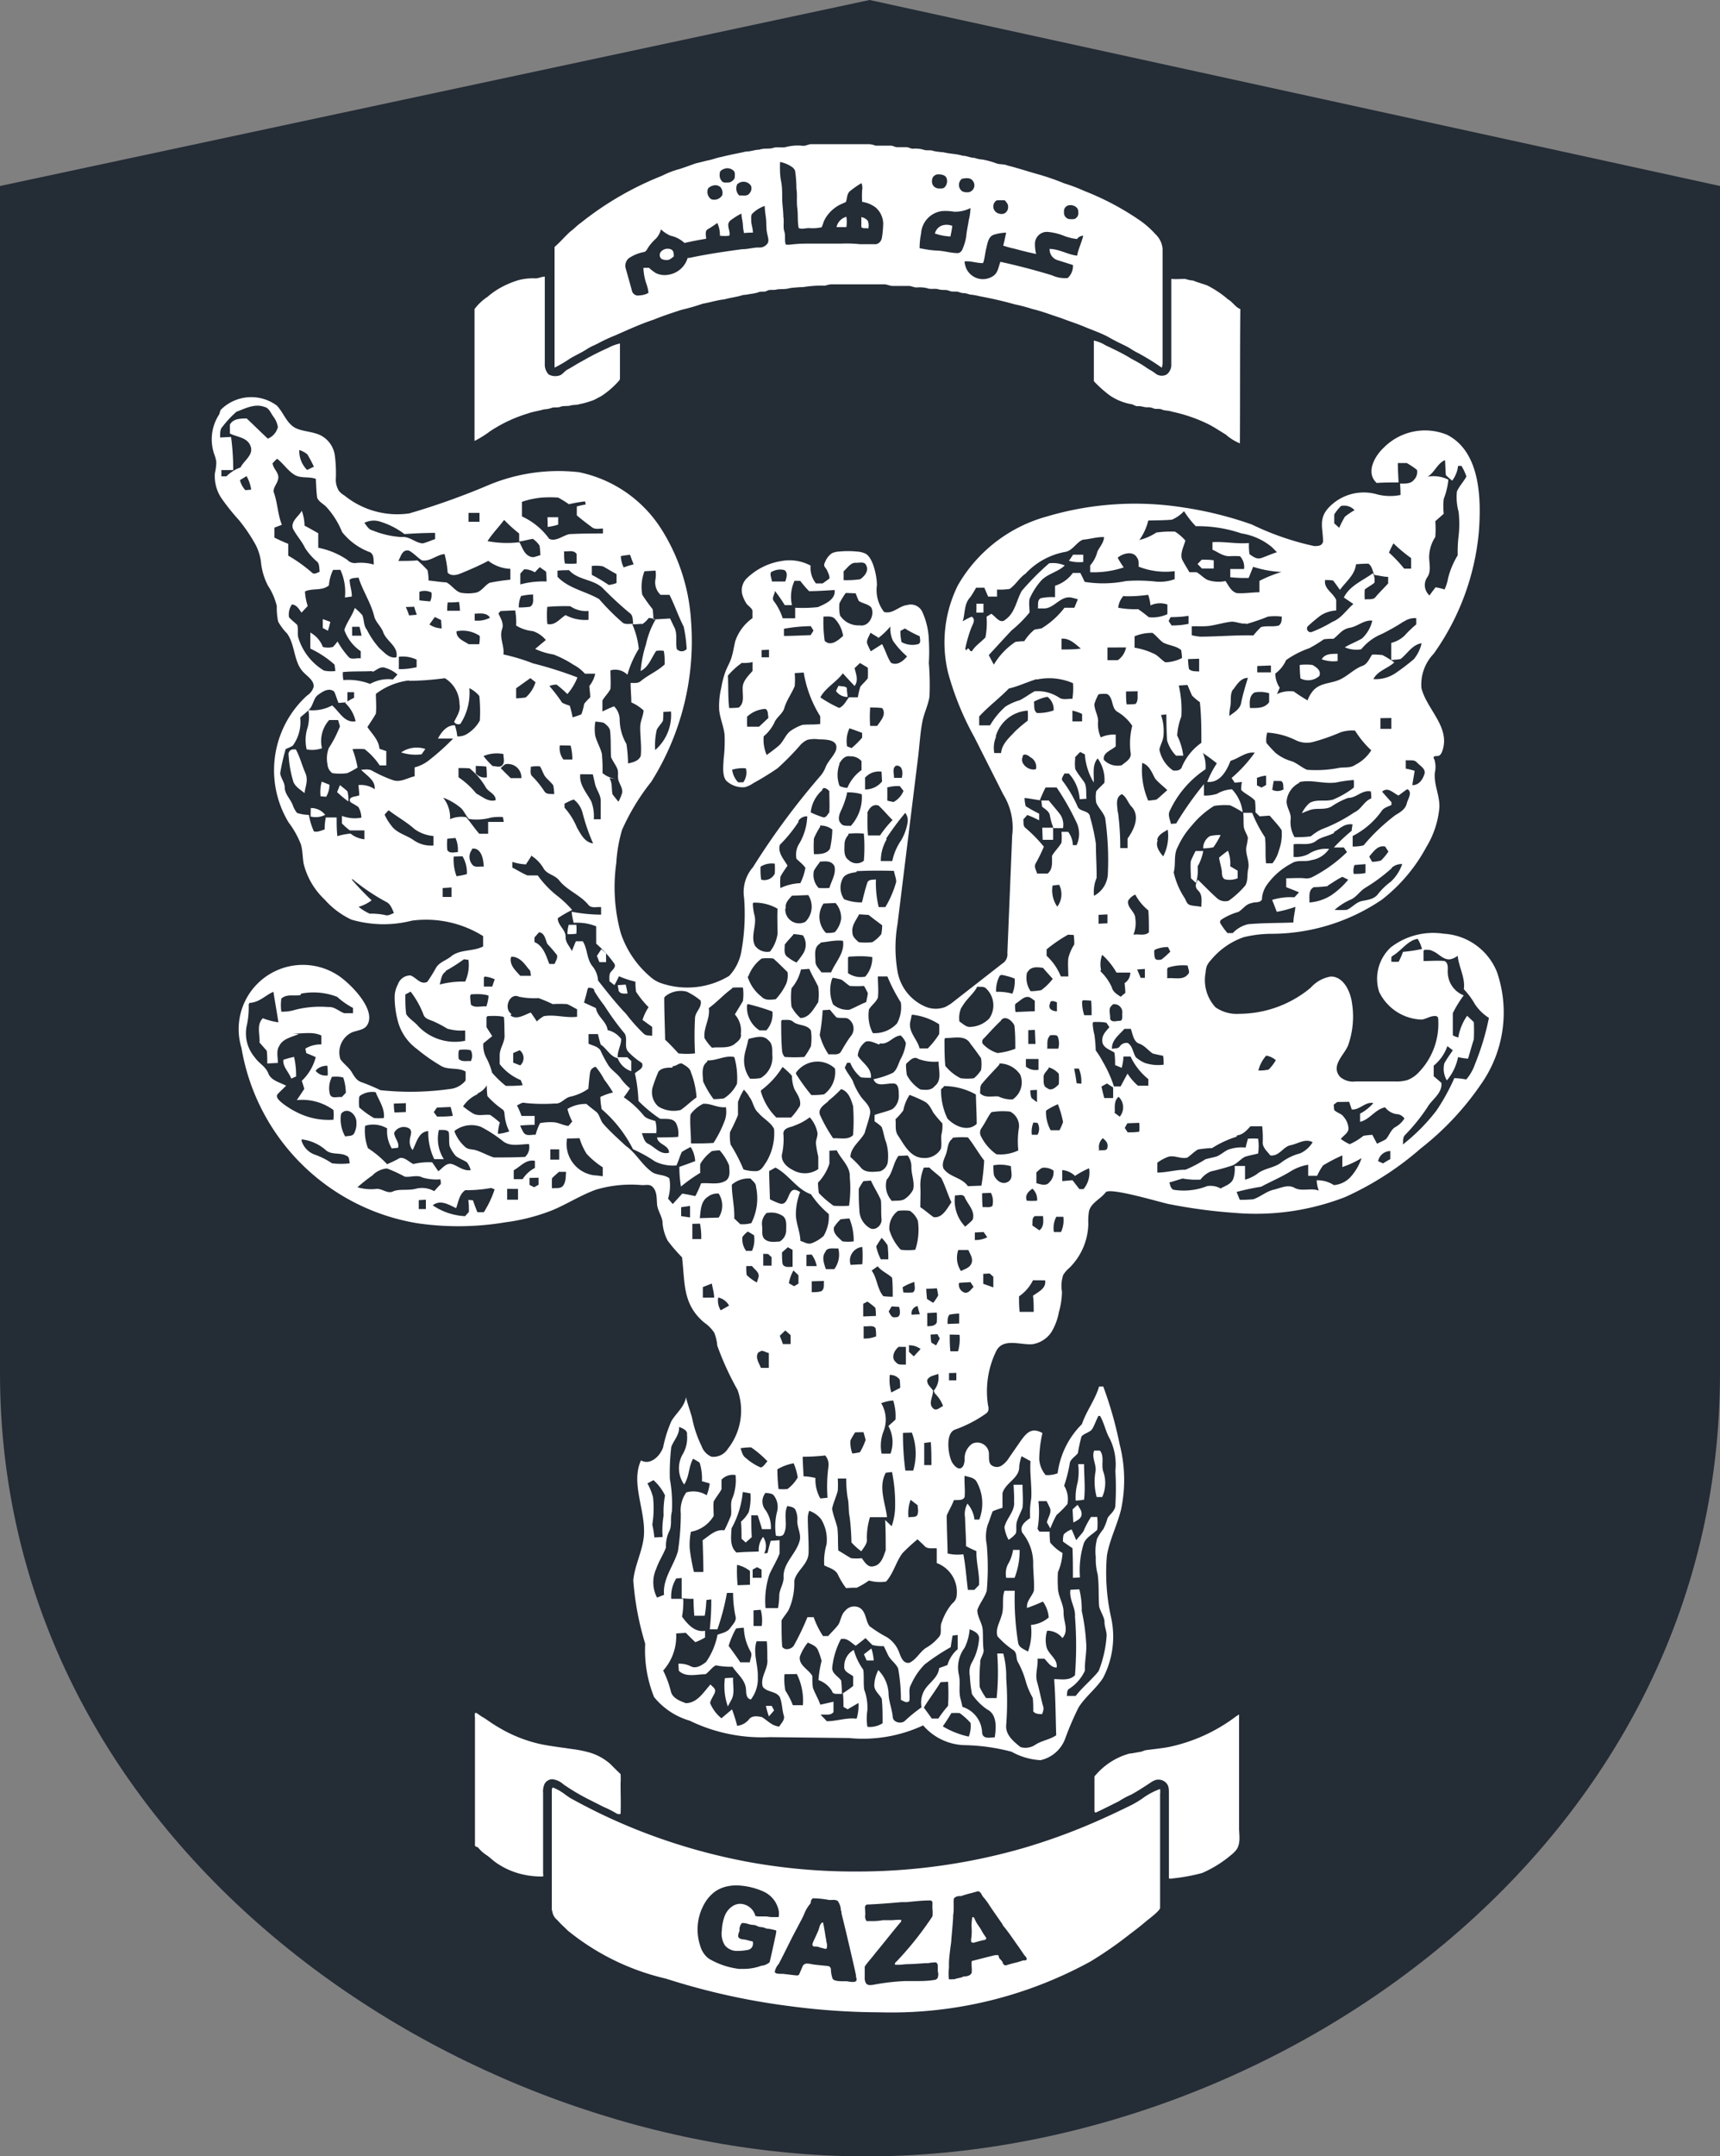 <svg xmlns="http://www.w3.org/2000/svg" width="19.338" height="24.228" viewBox="0 0 19.338 24.228">
  <rect x="0" y="0" width="19.338" height="24.228" fill="#808080" stroke="none"/>
  <g id="Group_1461" data-name="Group 1461" transform="translate(-1578.832 -743)">
    <path id="Path_1070" data-name="Path 1070" d="M0,25.492V12.151l9.777-2.09,9.561,2.09V25.492c0,5.34-5.042,8.8-9.6,8.8S0,30.832,0,25.492Z" transform="translate(1578.832 732.939)" fill="#242c36"/>
    <g id="Group_96" data-name="Group 96" transform="translate(1581.203 744.618)">
      <g id="Group_1451" data-name="Group 1451" transform="translate(2.966 0)">
        <path id="Path_1020" data-name="Path 1020" d="M638.872,115.853c.037,0,.074,0,.111,0a.428.428,0,0,0,0-.116A.154.154,0,0,0,638.872,115.853Z" transform="translate(-634.804 -114.919)" fill="#fff"/>
        <path id="Path_1021" data-name="Path 1021" d="M669.1,115.849c0,.037,0,.074,0,.111.018.023.053.007.078.017a.146.146,0,0,0-.005-.086A.117.117,0,0,0,669.1,115.849Z" transform="translate(-664.753 -115.027)" fill="#fff"/>
        <path id="Path_1022" data-name="Path 1022" d="M760.156,125.075a.127.127,0,0,0-.094.094.6.6,0,0,0,.175.033c.008-.04.016-.079.021-.119A.173.173,0,0,0,760.156,125.075Z" transform="translate(-754.888 -124.163)" fill="#fff"/>
        <path id="Path_1023" data-name="Path 1023" d="M421.373,154.98a.1.1,0,0,0-.118.026.057.057,0,0,0,.007.079.126.126,0,0,0,.086.009.225.225,0,0,0,.053-.038C421.4,155.028,421.4,154.994,421.373,154.98Z" transform="translate(-419.162 -153.794)" fill="#fff"/>
        <path id="Path_1024" data-name="Path 1024" d="M195.17,190.148c0,.131,0,.263,0,.394,0,.016-.013.026-.022.037a.988.988,0,0,1-.183.157c-.029.016-.059.032-.089.047a1,1,0,0,1-.163.047c-.032.011-.066.005-.1.015s-.077,0-.112.014-.072,0-.105.015a.32.32,0,0,1-.08.014c-.062.018-.126.026-.187.048a1.608,1.608,0,0,0-.422.2,1.136,1.136,0,0,1-.172.107q0-.741,0-1.482a.6.6,0,0,1,.147-.138.837.837,0,0,1,.151-.105,1,1,0,0,1,.2-.083.632.632,0,0,1,.186-.019c.037,0,.07-.019.106-.02,0,.332,0,.663,0,1a.161.161,0,0,0,.044.1.156.156,0,0,0,.135.006c.029-.018.049-.048.08-.063.055-.03.107-.065.163-.094a2.9,2.9,0,0,1,.291-.148A.482.482,0,0,1,195.17,190.148Z" transform="translate(-193.537 -187.906)" fill="#fff"/>
        <path id="Path_1025" data-name="Path 1025" d="M297.826,28.121c.042.02.079.049.121.07a2.514,2.514,0,0,1,.284.174.2.2,0,0,0,.009-.053q0-.64,0-1.28a.253.253,0,0,0-.081-.168,1.008,1.008,0,0,0-.164-.147,3.049,3.049,0,0,0-.632-.337,1.855,1.855,0,0,0-.227-.086,2.817,2.817,0,0,0-.269-.095c-.124-.034-.246-.075-.37-.106-.041-.019-.087-.009-.128-.025a.879.879,0,0,0-.153-.042.329.329,0,0,1-.09-.019c-.047,0-.088-.024-.135-.024-.07-.023-.144-.02-.214-.039a.8.8,0,0,1-.111-.014c-.036-.016-.077,0-.114-.015a.331.331,0,0,0-.12-.011c-.025,0-.047-.017-.072-.017s-.068,0-.1,0-.047-.016-.072-.017c-.058,0-.116,0-.174,0a.253.253,0,0,0-.073-.017h-.65c-.035,0-.065.023-.1.018a.518.518,0,0,0-.185.014c-.047.012-.1-.005-.144.01s-.1,0-.156.02c-.05,0-.1.022-.146.02-.092.021-.186.037-.278.061-.055.009-.106.032-.161.041l-.13.032c-.061.021-.12.044-.181.063a1.036,1.036,0,0,0-.2.077,3.556,3.556,0,0,0-.908.526c-.043.029-.078.069-.121.1-.061.055-.114.119-.177.173,0,.452,0,.9,0,1.356a1.447,1.447,0,0,0,.171-.1c.061-.038.128-.066.188-.105s.1-.05.144-.075A1.966,1.966,0,0,1,292.09,28c.141-.062.282-.127.428-.175.1-.041.209-.077.315-.111a2.369,2.369,0,0,0,.239-.069c.081-.013.159-.04.241-.048.06-.017.123-.025.184-.041.03-.013.064-.008.095-.018a.569.569,0,0,0,.1-.019c.032-.017.07,0,.1-.018s.071-.005.106-.014.1,0,.149-.016a1.338,1.338,0,0,1,.153-.012,1.29,1.29,0,0,1,.247-.016.255.255,0,0,1,.068-.015h.595c.035,0,.065.02.1.018h.175c.031,0,.059.018.091.017a.367.367,0,0,1,.116.008c.041.017.087,0,.129.013s.083,0,.121.017.078,0,.114.016a.139.139,0,0,0,.051.01c.031,0,.059.019.091.018a.874.874,0,0,1,.091.018c.131.024.261.054.389.09a1.872,1.872,0,0,1,.2.053c.109.025.212.067.318.1.089.035.181.063.268.1s.2.074.287.126C297.708,28.064,297.767,28.092,297.826,28.121Zm-4.371-1.814a.1.1,0,0,1,.158.015.083.083,0,0,1-.018.084c-.026.037-.076.02-.114.024A.109.109,0,0,1,293.456,26.307Zm-.194-.127c0-.028.03-.043.054-.051a.1.1,0,0,1,.1.021c.022.018.015.049.015.074s-.039.059-.072.06-.058.005-.076-.019A.1.1,0,0,1,293.262,26.181Zm-.135.176a.108.108,0,0,1,.061-.038.085.085,0,0,1,.084.02.1.1,0,0,1,.017.091.105.105,0,0,1-.124.042A.1.1,0,0,1,293.128,26.357Zm.673.611a.106.106,0,0,1-.1.047c-.062,0-.122.02-.184.019-.186.025-.372.052-.557.09a.275.275,0,0,1-.058.009.267.267,0,0,1-.21.187.229.229,0,0,1-.145-.016.523.523,0,0,1-.079-.06.447.447,0,0,0-.063,0,.6.6,0,0,0,.034.181.435.435,0,0,1,.023.1.216.216,0,0,1-.1.028.071.071,0,0,1-.083-.041c-.024-.088-.049-.176-.074-.265a.111.111,0,0,1,.034-.11.443.443,0,0,1,.173-.071c.024-.006.034-.031.046-.05a.529.529,0,0,1,.087-.1.227.227,0,0,0,.057-.105.364.364,0,0,0,.106.071.34.34,0,0,1,.159.082c.08-.018.161-.034.243-.047,0-.036-.018-.088.021-.109s.07-.045.105-.068a.324.324,0,0,1,.029.142.36.36,0,0,0,.106,0c.015-.053-.034-.11,0-.158a.156.156,0,0,1,.041-.033.582.582,0,0,1,.095-.057c0,.04.013.079.016.119a.554.554,0,0,0,.013.1.808.808,0,0,1,.1-.005c0-.048-.02-.094-.019-.143,0-.024-.005-.053.014-.072a.363.363,0,0,1,.138-.085c0,.05.01.1.015.149s0,.109.013.163C293.8,26.892,293.818,26.932,293.8,26.968Zm1.284-.059a.084.084,0,0,1-.063.069c-.061,0-.122,0-.183,0a1.364,1.364,0,0,0-.2-.007c-.1,0-.206,0-.309,0s-.178,0-.267.011a.213.213,0,0,1-.058,0c-.016-.048,0-.1-.016-.148s0-.11-.011-.165c0-.07-.013-.139-.013-.21s0-.129-.013-.193-.013-.141-.011-.212a.363.363,0,0,1,.134.056.1.1,0,0,1,.035.042,1.349,1.349,0,0,1,.015.2c.012.072,0,.146.01.219s0,.151.016.226c.037.015.076,0,.114,0a.481.481,0,0,0,.143-.009c.015-.027.02-.058.034-.085a.4.4,0,0,1,.14-.15c.03-.021.065-.031.1-.05.014-.039.01-.085.04-.117a1.1,1.1,0,0,1,.134-.094.135.135,0,0,1,.008.08,1.091,1.091,0,0,0,0,.13.337.337,0,0,1,.15.062.246.246,0,0,1,.087.183A1.212,1.212,0,0,1,295.084,26.908Zm2.093-.366c.05-.016.122.016.116.075a.07.07,0,0,1-.043.077.244.244,0,0,1-.064,0,.071.071,0,0,1-.053-.077A.067.067,0,0,1,297.177,26.542Zm-.8-.057a.486.486,0,0,1,.092,0c.015.021.037.041.035.07a.079.079,0,0,1-.045.078.1.1,0,0,1-.089-.015A.082.082,0,0,1,296.373,26.485Zm-.388-.244c.039-.007.092-.015.118.024a.079.079,0,0,1-.042.127.133.133,0,0,1-.076-.009A.088.088,0,0,1,295.985,26.241Zm-.324-.024a.07.07,0,0,1,.057-.025c.035,0,.081.009.092.048a.1.1,0,0,1-.026.1c-.017.014-.04.01-.06.011a.08.08,0,0,1-.074-.047A.1.1,0,0,1,295.662,26.217Zm.326.82c-.012.019-.029.041-.054.04-.077,0-.151-.025-.228-.028s-.137-.015-.2-.027a.852.852,0,0,1,.017-.167.27.27,0,0,1,.234-.25.581.581,0,0,1,.137.007.377.377,0,0,0,.184-.041.574.574,0,0,1-.019.135c-.008.059-.023.117-.028.177A.553.553,0,0,1,295.988,27.037Zm1.291.069c-.106-.011-.2-.074-.311-.076a.126.126,0,0,0,.085.125l.177.056a.181.181,0,0,1-.059.146.348.348,0,0,1-.178-.031q-.286-.087-.578-.151c-.022.053-.026.119-.077.156a.206.206,0,0,1-.3-.067.249.249,0,0,1-.027-.093c.071-.009.138.021.209.018.019-.052.021-.108.035-.162s.021-.133.084-.156a.543.543,0,0,1,.14-.024c-.01.049-.02.1-.033.146a1.16,1.16,0,0,0,.132.036c.079.022.158.041.238.058a.462.462,0,0,1-.013-.121.134.134,0,0,1,.143-.127.633.633,0,0,1,.183.044.593.593,0,0,0,.147.036.086.086,0,0,1,.07-.037C297.329,26.959,297.293,27.03,297.279,27.106Z" transform="translate(-290.506 -25.851)" fill="#fff"/>
        <path id="Path_1026" data-name="Path 1026" d="M956.83,194.342a.571.571,0,0,1-.16-.1c-.071-.042-.139-.09-.214-.125a1.751,1.751,0,0,0-.393-.132c-.035-.014-.075-.008-.109-.023s-.07,0-.1-.015a.153.153,0,0,0-.068-.01c-.035,0-.066-.016-.1-.013s-.053-.021-.082-.023a.621.621,0,0,1-.24-.1,1.324,1.324,0,0,1-.176-.158c0-.152,0-.3,0-.456a.411.411,0,0,1,.133.054c.1.047.2.094.288.15a1.641,1.641,0,0,1,.157.091c.035.027.076.044.111.072a.115.115,0,0,0,.13.014.137.137,0,0,0,.052-.116c0-.319,0-.639,0-.958.052.005.1,0,.157,0a.362.362,0,0,0,.09.019c.051.022.106.035.158.055a1.149,1.149,0,0,1,.234.157c.052.029.081.087.137.108C956.83,193.343,956.833,193.843,956.83,194.342Z" transform="translate(-948.227 -190.978)" fill="#fff"/>
      </g>
      <g id="Group_1453" data-name="Group 1453" transform="translate(0 2.842)">
        <g id="Group_1452" data-name="Group 1452" transform="translate(0 0)">
          <path id="Path_1029" data-name="Path 1029" d="M575.175,121.456a.484.484,0,0,1,.631-.049c.068.071.1.171.178.232s.207.053.309.1a.3.3,0,0,1,.166.232,1.551,1.551,0,0,1,.011.253.236.236,0,0,0,.036.144.246.246,0,0,0,.062.051.943.943,0,0,0,.728.2,8.16,8.16,0,0,0,.862-.306,2.042,2.042,0,0,1,1.045-.157,1.44,1.44,0,0,1,.912.617,2.176,2.176,0,0,1,.349,1.062,2.967,2.967,0,0,1-.448,1.8,2.478,2.478,0,0,0-.329.542,1.662,1.662,0,0,0-.064.37,1.944,1.944,0,0,0,.05.787,1.1,1.1,0,0,0,.329.489.362.362,0,0,0,.114.071.91.91,0,0,0,.776-.078.537.537,0,0,0,.137-.275,2.35,2.35,0,0,0,.031-.6.425.425,0,0,1,.1-.347,8.3,8.3,0,0,1,.763-1.031.337.337,0,0,0,.056-.1c.03-.066.087-.115.114-.183.034-.122-.114-.12-.189-.122a.364.364,0,0,0-.131.005.242.242,0,0,0-.086.065,3,3,0,0,1-.25.254,3.062,3.062,0,0,1-.273.168.3.3,0,0,1-.094.045.265.265,0,0,1-.194-.058c-.069-.046-.049-.185-.046-.259a1.656,1.656,0,0,0,.01-.277c-.011-.092-.05-.178-.06-.27a.87.87,0,0,1,.024-.256,1,1,0,0,1,.047-.18c.018-.047.044-.091.061-.138.024-.067.032-.138.05-.207a.527.527,0,0,1,.192-.254c0-.027,0-.054,0-.081s-.057-.065-.066-.08a.392.392,0,0,1-.047-.1.189.189,0,0,1,.058-.195.719.719,0,0,1,.376-.185.5.5,0,0,1,.333.051.276.276,0,0,0,.06.2l.075,0,.071-.051c.02-.014-.016-.082-.023-.1-.02-.035-.045-.042-.021-.088a.212.212,0,0,1,.077-.1.2.2,0,0,1,.077-.019,1.015,1.015,0,0,1,.208,0,.252.252,0,0,1,.094.024c.087.047.129.265.127.355a.4.4,0,0,0,.081.3c.1.026.166-.068.259-.078a.142.142,0,0,1,.171.078.82.82,0,0,1,.073.32,2.073,2.073,0,0,1,0,.252,3.068,3.068,0,0,1,.007.379c-.014.093-.059.181-.078.273-.026.129-.033.265-.049.4l-.095.769-.137,1.112a1.561,1.561,0,0,0,0,.534.529.529,0,0,0,.324.4.3.3,0,0,0,.211,0,.483.483,0,0,0,.1-.065l.541-.422a.123.123,0,0,0,.059-.121l.054-1.319a.708.708,0,0,0-.1-.461l-.326-.646a3.247,3.247,0,0,1-.295-.724,1.445,1.445,0,0,1,.11-.98,1.659,1.659,0,0,1,1-.774,3.482,3.482,0,0,1,1.546-.1,4.119,4.119,0,0,1,.76.19,3.119,3.119,0,0,0,.7.242c.042,0,.09,0,.1-.051,0-.147-.053-.251.059-.376a.541.541,0,0,1,.552-.153.587.587,0,0,0,.26.006q0-.064-.005-.128c.054,0,.118.006.156-.042a.123.123,0,0,0,.034-.112.884.884,0,0,0-.115-.077c-.033,0-.066,0-.1,0,0,.073.005.145.008.218-.082,0-.164,0-.246.006-.128-.117-.021-.305.083-.4a.652.652,0,0,1,.709-.141c.377.192.384.727.357,1.089a2.794,2.794,0,0,1-.508,1.371.5.5,0,0,0-.138.385c.06.243.331.44.234.711-.009.024-.024.051-.05.053s-.037,0-.044.009,0,.021.006.031a.282.282,0,0,1,.005.147c-.013.137.057.256.051.393a1.028,1.028,0,0,1-.146.442,1.868,1.868,0,0,1-.5.592,2.219,2.219,0,0,1-1.232.384,1.342,1.342,0,0,0-.322.038.832.832,0,0,0-.37.259.234.234,0,0,0-.044.064.24.24,0,0,0-.014.073.45.45,0,0,0,.111.392.418.418,0,0,0,.27.073,1.26,1.26,0,0,0,.8-.293.389.389,0,0,1,.227-.126c.136,0,.216.155.236.29a.969.969,0,0,1-.041.48c-.043.112-.2.229-.093.356a.22.22,0,0,0,.176.053h.442a.437.437,0,0,0,.139-.015.338.338,0,0,0,.123-.081.785.785,0,0,0,.225-.6.047.047,0,0,0-.005-.026.038.038,0,0,0-.035-.013c-.053,0-.1.036-.149.04a.551.551,0,0,1-.475-.311.481.481,0,0,1,.13-.5.779.779,0,0,1,.595-.154.687.687,0,0,1,.6.432,1.4,1.4,0,0,1-.18,1.259,3.224,3.224,0,0,1-.68.724,3.436,3.436,0,0,1-.847.544,2.775,2.775,0,0,1-1.241.178,5.926,5.926,0,0,1-.746-.1c-.079-.015-.661-.191-.706-.131-.058.077-.167.118-.188.216a.722.722,0,0,0-.007.14.715.715,0,0,1-.213.493.332.332,0,0,0-.069.079.39.39,0,0,0-.014.191.9.9,0,0,1-.035.228.659.659,0,0,1-.085.225.316.316,0,0,1-.207.134c-.134.015-.337-.078-.414.081a1.027,1.027,0,0,0-.09.609.107.107,0,0,1,0,.064.1.1,0,0,1-.035.034,1.441,1.441,0,0,1-.336.172c-.108.038-.08.265-.041.353.018.042.091.133.135.05a.181.181,0,0,0,.013-.074.2.2,0,0,1,.087-.171.132.132,0,0,1,.183.085c.011.051-.008.111.025.151a.1.1,0,0,0,.119.012.284.284,0,0,0,.088-.093l.111-.16c.077-.111.134-.186.262-.114a1.426,1.426,0,0,0-.036.292.309.309,0,0,0,.072.18.318.318,0,0,0,.135-.02.95.95,0,0,1,.273-.552c.05-.148.149-.273.193-.423l.047,0a4.349,4.349,0,0,1,.185.653,1.6,1.6,0,0,1,.014.734c-.044.174-.128.336-.158.513a2.3,2.3,0,0,0,.047.695,1,1,0,0,1-.09.679c-.078.122-.2.211-.276.333a3.327,3.327,0,0,0-.151.352.383.383,0,0,1-.277.24.757.757,0,0,1-.325-.095,2.222,2.222,0,0,0-.527-.074.636.636,0,0,1-.467-.222,1.608,1.608,0,0,1-.836.142l-.889-.01a1.859,1.859,0,0,1-.9-.185.806.806,0,0,1-.4-.265,1.407,1.407,0,0,1-.1-.6,3.243,3.243,0,0,1-.134-.712c.016-.167.1-.321.118-.487.029-.29-.152-.6-.031-.861.1.058.214-.043.249-.149a1.406,1.406,0,0,1,.093-.293c.055-.092.146-.158.164-.27,0,.026.061.2.069.239a1.292,1.292,0,0,0,.106.313.2.2,0,0,0,.112.119.192.192,0,0,0,.184-.09.693.693,0,0,0,.109-.659,3.263,3.263,0,0,1-.229-.5.49.49,0,0,0-.034-.145.421.421,0,0,0-.113-.114c-.247-.208-.214-.45-.249-.733a1.8,1.8,0,0,1-.16-.185.507.507,0,0,1-.06-.218c-.01-.068-.056-.126-.061-.195s0-.144-.05-.193c-.031-.033-.078-.019-.118-.02a1.387,1.387,0,0,0-.518.051c-.17.061-.322.16-.488.23a2.216,2.216,0,0,1-.532.137,3.191,3.191,0,0,1-.991.01,2.4,2.4,0,0,1-1.975-1.969.722.722,0,0,1,1.084-.817c.127.081.442.386.328.562-.035.055-.113.056-.173.081a.25.25,0,0,0-.127.3c.036.053.092.088.125.142s.059.1.114.117a2.161,2.161,0,0,1,.211.089,3.194,3.194,0,0,0,.809-.017.259.259,0,0,0,.149-.092c0-.033,0-.066,0-.1-.088-.051-.2-.013-.282-.067a2.022,2.022,0,0,1-.266-.187.57.57,0,0,1-.207-.288,1.062,1.062,0,0,1-.043-.293.3.3,0,0,1,.037-.145.146.146,0,0,1,.141-.1c.065.022.114.111.19.071a1.859,1.859,0,0,0,.1-.162c.04-.061.114-.079.168-.124.1-.081.246-.052.359-.111,0-.039,0-.077,0-.116a1.21,1.21,0,0,0-.8-.174,1.287,1.287,0,0,1-.68-.011.917.917,0,0,1-.3-.224.825.825,0,0,1-.237-.4c-.014-.073-.011-.15-.032-.222a1.009,1.009,0,0,0-.138-.246,1.134,1.134,0,0,1,.206-1.425.179.179,0,0,0,.074-.094c.013-.072-.067-.12-.117-.173-.108-.115-.088-.305-.181-.432a.613.613,0,0,1-.1-.134.747.747,0,0,1-.015-.174.729.729,0,0,0-.1-.23.738.738,0,0,1-.076-.246.569.569,0,0,0-.08-.244,1.818,1.818,0,0,0-.17-.246,2.532,2.532,0,0,1-.191-.238.443.443,0,0,1-.079-.289.585.585,0,0,0,.016-.127.417.417,0,0,0-.024-.088.511.511,0,0,1,.058-.448A.33.33,0,0,1,575.175,121.456Zm.175.023a1.143,1.143,0,0,0-.152.163c-.034.033-.028.081-.029.124l.123-.006a2.788,2.788,0,0,1,.024.372l-.133,0c0,.023,0,.047,0,.07h.057a.43.43,0,0,1,.159-.1c.038-.079.149-.138.112-.239s-.154-.1-.232-.142c0-.033,0-.065,0-.1.039-.069.118-.067.188-.069.081.075.158.153.238.227a.189.189,0,0,0,.113-.13.254.254,0,0,0-.049-.115c-.03-.041-.05-.1-.1-.111C575.559,121.381,575.449,121.441,575.35,121.478Zm.709.428a.3.3,0,0,0,.088.224l.076-.037a1.521,1.521,0,0,0-.073-.138A.266.266,0,0,0,576.059,121.907Zm-.3.152c.007.058.069.1.064.161s-.057.1-.053.156c.045.12.045.251.093.371l-.084.032c0,.037,0,.075,0,.112.051.025.1.048.156.07,0,.044,0,.088,0,.133a1.656,1.656,0,0,1,.267.191c.026.025.058,0,.086-.01-.006-.037,0-.082-.026-.111a.707.707,0,0,1-.138-.156c-.037-.079-.1-.144-.137-.219-.026-.084.068-.138.1-.2a.525.525,0,0,1,.031.168c.052.026.1.055.154.085,0,.054,0,.109,0,.163a.886.886,0,0,1,.327.136.113.113,0,0,0,.091.036.53.53,0,0,1,.207.017c-.005-.051.007-.126-.057-.144a.711.711,0,0,1-.3-.222.931.931,0,0,0-.18-.285c-.033-.033-.082-.055-.1-.1-.01-.07-.011-.141-.015-.212-.081-.03-.172,0-.247-.05s-.12-.124-.188-.176A.5.5,0,0,0,575.756,122.059Zm-.367.186a.243.243,0,0,0,.061.113l.065-.006a.429.429,0,0,0-.052-.152Zm13.358-.039a.368.368,0,0,1,.228.034.806.806,0,0,1-.052.216.752.752,0,0,0,0,.167l-.095.084a1.117,1.117,0,0,1,0,.177.419.419,0,0,0-.068.2c-.007.083.028.173-.019.248a.155.155,0,0,0,.022.209q.033-.047.069-.092c.035.007.07.014.1.025a.5.5,0,0,0,.04-.127.906.906,0,0,1,.108-.257,1.5,1.5,0,0,1,.01-.216,1.225,1.225,0,0,0,0-.273.618.618,0,0,1-.019-.228c.027-.062.076-.11.107-.169a.624.624,0,0,0-.056-.119h-.038a.335.335,0,0,1-.066.166.806.806,0,0,1-.071-.062c-.006-.056-.005-.112-.01-.169C588.854,122.057,588.825,122.157,588.746,122.206Zm-10.188.284q0,.082,0,.163a.771.771,0,0,1,.307.252c.076.035.153-.038.227-.053.125-.007.251-.007.377-.008,0-.018,0-.037,0-.055-.042,0-.092.014-.127-.017-.057-.042-.113-.085-.167-.131,0-.034,0-.069,0-.1a.807.807,0,0,1,.1-.022l-.007-.035a1.516,1.516,0,0,0-.182.032,1.208,1.208,0,0,0-.121-.075,1.457,1.457,0,0,0-.183,0A.978.978,0,0,0,578.559,122.49Zm-.6.123q0,.051,0,.1l.123,0c0-.034,0-.068,0-.1Zm-1.171.113c.027.033.048.076.094.085a1.01,1.01,0,0,0,.327.074c.086-.01.151.065.234.071.048-.011.093-.033.14-.048,0-.024,0-.047,0-.07-.115,0-.23.006-.345.013a.875.875,0,0,0-.265-.137A.234.234,0,0,0,576.789,122.726Zm1.385.205a1.187,1.187,0,0,0,.358.012c.033.058.053.139.124.162.036.017.074-.01.111-.015a.717.717,0,0,0-.009-.109.285.285,0,0,0-.075-.076c-.052.008-.1.023-.154.03,0-.03,0-.06,0-.09a1.575,1.575,0,0,1-.169-.153C578.3,122.775,578.229,122.846,578.175,122.931Zm7.7-.242c-.09.008-.181.008-.272.01a.63.63,0,0,1-.1.219.616.616,0,0,0,.191-.084,1.174,1.174,0,0,1,.21-.01.541.541,0,0,1,.116.1c-.017.068-.06.137-.038.21.025.05.057.1.084.146.027,0,.053,0,.08,0,.045.024.078.066.125.087a.38.38,0,0,0,.2.012c.035.05.063.118.128.136.085.006.169-.009.254-.01,0-.043,0-.086,0-.128a1.476,1.476,0,0,1,.249-.1,1.2,1.2,0,0,1-.32-.058l-.05.125a1.484,1.484,0,0,1-.207-.008c0-.023,0-.069,0-.092.052,0,.1,0,.155,0a.177.177,0,0,0-.046-.144,1.1,1.1,0,0,0-.121,0c-.071,0-.127-.047-.188-.073,0-.021,0-.064,0-.085.138-.008.273.022.41.01a.691.691,0,0,0,.006.125c.037.026.08.06.128.045s.119-.048.181-.067l-.057-.057a.706.706,0,0,0-.342-.154,1.513,1.513,0,0,0-.514-.081,1.086,1.086,0,0,1-.132-.169A.407.407,0,0,1,585.871,122.689Zm1.894-.152a.485.485,0,0,0-.075.094c0,.034,0,.069,0,.1l.056.05a1.019,1.019,0,0,1,.064-.125.812.812,0,0,1,.108-.073A.157.157,0,0,0,587.766,122.537Zm-10.594.616c.07,0,.141,0,.211-.006a1.24,1.24,0,0,1,.114.111.552.552,0,0,1,.011.115c.066.006.132.018.2.021.061.03.1.1.165.117a.489.489,0,0,0,.161,0c.068-.011.1-.078.16-.112a2.092,2.092,0,0,1,.234-.035q0-.061,0-.122a.433.433,0,0,1-.248-.09c-.1.053-.208.1-.314.143-.045.018-.107.031-.143-.011a1.072,1.072,0,0,0-.035-.208c-.09.008-.16.086-.254.071-.052-.033-.092-.081-.146-.11C577.212,123.02,577.2,123.112,577.172,123.153Zm7.691-.238c-.076.033-.116.128-.205.138a.809.809,0,0,0-.438.243c-.07.047-.11.125-.179.172a.753.753,0,0,1-.141.007c0,.026,0,.053,0,.079l-.1,0c-.015-.034-.029-.067-.043-.1l-.093,0a1.126,1.126,0,0,1-.066.108c-.07.072-.056.18-.084.27a.612.612,0,0,1,.1-.052c.047.025.017.079,0,.115a1.452,1.452,0,0,0-.072.247l.015.017c.026-.06.03.02.061.008.038-.063.1-.1.151-.154a.866.866,0,0,0,.013-.233l.053-.033c.048.028.1.123.162.063.107-.077.12-.214.181-.321a3.072,3.072,0,0,1,.307-.309.333.333,0,0,1,.176.024c-.079.076-.2.094-.27.176a.786.786,0,0,0-.126.2c-.009.05,0,.1,0,.152a1.352,1.352,0,0,1-.2.2c-.087.092-.172.186-.258.279.018.036.037.072.057.107a.8.8,0,0,1,.242-.255.732.732,0,0,1,.1-.008.531.531,0,0,1,.115-.13c.027-.006.054-.008.081-.015a.936.936,0,0,0,.256-.231l.111,0,.039-.095c-.026-.008-.051-.014-.077-.02-.12-.018-.189.121-.3.123l-.072,0c.006-.039-.01-.091.032-.115a.575.575,0,0,1,.161-.011c0-.043,0-.086,0-.129a.392.392,0,0,0,.2-.144l.084,0c.016.032.033.063.048.1a1.287,1.287,0,0,0,.466-.009,1.828,1.828,0,0,1,.333.006.485.485,0,0,0,.214-.027c0-.03,0-.06,0-.09a.821.821,0,0,1-.406-.051c0-.034.005-.072-.017-.1-.043-.081-.16-.05-.218,0a1.039,1.039,0,0,0,.068.109,1.065,1.065,0,0,1-.377.054c0-.019,0-.058,0-.077a.362.362,0,0,0,.081-.155c.026-.053.072-.1.075-.163C585.02,122.883,584.943,122.91,584.863,122.915Zm-5.831.13c0,.046,0,.092.009.137a.759.759,0,0,0,.132,0c0-.036,0-.071,0-.107C579.141,123.024,579.078,123.052,579.032,123.045Zm.638.054a.312.312,0,0,0,.032.127.92.92,0,0,1,.112-.034c-.014-.036-.028-.072-.04-.108C579.739,123.088,579.7,123.093,579.669,123.1Zm-3.235.155a.476.476,0,0,0-.047.174c-.078.065-.183.028-.269.068a.588.588,0,0,0,.031.163l-.07.075c-.029-.039-.054-.088-.108-.092a.2.2,0,0,0-.033.143c.027.033.063.057.093.088.014.046,0,.1.012.143a.655.655,0,0,0,.288.369.387.387,0,0,0,.129.005l-.01-.072a1.132,1.132,0,0,0-.272-.18q0-.09,0-.18a.31.31,0,0,1,.141.162.228.228,0,0,0,.113,0,.638.638,0,0,0,.052-.062.942.942,0,0,0,.133.183c.038.021.086,0,.128.007,0-.02,0-.06,0-.08a.489.489,0,0,1-.185-.239c.027-.086.09-.161.118-.248a.893.893,0,0,1,.084.08c.023.054.013.12.053.167a.924.924,0,0,0,.142.208c.054.046.109.117.189.1.025-.126-.116-.18-.15-.286-.025-.064-.084-.109-.1-.176-.038-.153-.129-.285-.176-.434-.032.006-.071,0-.1.024,0,.064.027.125.024.189l-.077.011a.6.6,0,0,0-.051-.311Zm2.149-.007-.044.048c0,.041,0,.081,0,.122a.979.979,0,0,1,.295-.033q0-.055-.006-.111l-.071-.05-.055.058A.224.224,0,0,0,578.583,123.247Zm.76-.037,0,.1a1.84,1.84,0,0,1,.19.113.315.315,0,0,0,.088-.022c0-.033,0-.067,0-.1-.052-.027-.1-.058-.153-.087A.416.416,0,0,0,579.344,123.21Zm9.014-.257q-.028.052-.052.106a1.5,1.5,0,0,1,.171.181l.078,0c0-.04,0-.079,0-.119A1.739,1.739,0,0,1,588.358,122.953Zm-9.4.31c0,.017,0,.051,0,.068.125.133.315.162.468.251a2.551,2.551,0,0,0,.258.259c.033.033.084.015.125.02-.006-.045,0-.1-.044-.126a4.009,4.009,0,0,1-.3-.278c-.107-.1-.278-.088-.377-.2C579.05,123.257,579.005,123.257,578.961,123.263Zm3.217.006c0,.033,0,.066,0,.1a1.071,1.071,0,0,0,.186-.01c.047-.032.1-.094.069-.153-.017-.051-.077-.03-.117-.032C582.257,123.17,582.222,123.233,582.179,123.269Zm-2.239,0a.486.486,0,0,0-.025.264,1.866,1.866,0,0,0,.117.163.932.932,0,0,1,.008.115l.188-.011.042.089c.046.077.016.17.033.254a.073.073,0,0,0,.111,0,1.6,1.6,0,0,0-.033-.251c-.06-.116-.1-.24-.16-.358-.034,0-.069,0-.1,0a.19.19,0,0,1-.057-.178.31.31,0,0,0,0-.094Zm1.432,0c-.033.033,0,.077,0,.115l.151,0c.014-.042.033-.1-.01-.128A.189.189,0,0,0,581.372,123.275Zm6.568-.084c-.009.123-.114.2-.181.293-.026-.035-.05-.072-.078-.105a.492.492,0,0,0-.089-.005c-.016.1.092.143.125.225,0,.039,0,.078,0,.117a.353.353,0,0,0-.179.059,1.848,1.848,0,0,0-.142.12.041.041,0,0,0,.045.063,1.473,1.473,0,0,0,.234-.115c.1-.039.155-.132.235-.2l-.107-.073c.066-.134.213-.189.327-.273a.181.181,0,0,1,.017.107c-.034.029-.074.048-.109.076a.8.8,0,0,0,0,.112c.042-.007.1.009.125-.032.044-.051.095-.1.138-.148,0-.025,0-.05,0-.074-.052,0-.1-.015-.155-.021-.021-.042-.025-.1-.067-.127A1.416,1.416,0,0,0,587.939,123.191Zm-6.313.191a.425.425,0,0,0-.029.274l-.081,0a1.572,1.572,0,0,0-.111-.16c0,.038-.04.079-.012.114a.646.646,0,0,1,.1.194l.14,0c0-.039,0-.079,0-.119a1.576,1.576,0,0,0,.256-.007c.081-.036.2-.084.188-.192-.1.006-.191.012-.287.013a1.19,1.19,0,0,1-.1-.116Zm-4.218.12,0,.1c.04.005.08.008.121.012a.167.167,0,0,0,.015-.1A.17.17,0,0,0,577.409,123.5Zm1.146.045a.294.294,0,0,0-.028.135.876.876,0,0,0,.127-.008c.049-.03.03-.091.034-.138A.645.645,0,0,0,578.555,123.547Zm-.826.072a.511.511,0,0,0-.007.1c.048,0,.1,0,.143,0,0-.033-.005-.066-.01-.1C577.813,123.619,577.771,123.62,577.729,123.619Zm4.474-.1a.892.892,0,0,0-.071.116.465.465,0,0,0,.006.136.247.247,0,0,0,.223.112c.106.019.17-.121.129-.2-.036-.042-.1-.045-.141-.075-.013-.028-.024-.057-.035-.085Zm-4.947.158a.655.655,0,0,1,.037.094l.087-.007c-.011-.03-.021-.06-.029-.09Zm1.592-.009a1,1,0,0,0,0,.2c.088.02.14-.061.205-.1a.469.469,0,0,0,.258.053c0-.034,0-.068,0-.1a.307.307,0,0,1-.205-.053A2.373,2.373,0,0,0,578.848,123.669Zm-.526.054-.024.027c.023.053.062.109.043.17-.038.1.026.192.013.291a2.159,2.159,0,0,1,.332.1,4.4,4.4,0,0,1,.5.158.633.633,0,0,1-.113.187,1.393,1.393,0,0,0-.121-.106.213.213,0,0,0-.081.016,1.782,1.782,0,0,1,.143.187.422.422,0,0,0,.085.033.847.847,0,0,1,.032.131.587.587,0,0,0,.1-.034.754.754,0,0,0,.031-.117.579.579,0,0,1,.068-.073c0-.043-.007-.086-.01-.128a.321.321,0,0,0,.066-.138c-.039,0-.078,0-.116,0a.449.449,0,0,0-.128-.1,1.22,1.22,0,0,0-.223-.115.791.791,0,0,1-.208-.063c.041-.034.08-.068.12-.1a.323.323,0,0,0-.145-.1.434.434,0,0,1-.189-.063.743.743,0,0,0-.011-.17Zm-.291.024,0,.083a.3.3,0,0,0,.172-.032C578.167,123.734,578.1,123.743,578.032,123.746Zm7.3-.2a.233.233,0,0,0-.065.139,1.018,1.018,0,0,0,.224.016,1.447,1.447,0,0,1,.119.09.388.388,0,0,0,.21-.034c0-.036,0-.072,0-.108a.25.25,0,0,0-.19.01.511.511,0,0,0-.026-.119C585.507,123.547,585.417,123.553,585.327,123.549Zm-7.809.327a.258.258,0,0,0,.138.044l-.007-.094-.07-.034Zm2.389-.008a.976.976,0,0,1-.108.006.92.92,0,0,1,.073.276,1.136,1.136,0,0,0-.128.291.193.193,0,0,0-.191-.049c0,.07.006.139,0,.209-.023.048-.064.083-.09.13,0,.041,0,.082,0,.123.043-.021.086-.041.131-.058a.214.214,0,0,1,.063.147.559.559,0,0,0,.076.276,1.572,1.572,0,0,1,.018.219c.055-.013.119-.026.143-.085.011-.108-.007-.216-.006-.325,0-.064.034-.122.038-.186a.5.5,0,0,0-.138-.09c0-.073-.008-.146-.008-.219.039,0,.085.007.116-.022.084-.069.187-.111.267-.186,0-.051,0-.1-.01-.152a.282.282,0,0,0-.085,0c-.055.078-.085.182-.175.226a1.3,1.3,0,0,1,.06-.3.94.94,0,0,1,.108-.279.212.212,0,0,0-.077-.017C579.962,123.828,579.936,123.851,579.907,123.868Zm-3.258.034c0,.033,0,.067,0,.1l.106,0c-.007-.033-.014-.066-.023-.1Zm5.3-.124a1.5,1.5,0,0,0,.013.282c.068.068.153-.007.207-.055a.357.357,0,0,0-.1-.2C582.036,123.769,581.986,123.78,581.945,123.778Zm-4.125.167c-.013.085.078.116.136.153.039,0,.079,0,.118,0a.454.454,0,0,0,.006-.093A.341.341,0,0,0,577.821,123.945Zm3.68-.027c0,.022,0,.066,0,.087.1,0,.2-.006.3-.009l.032-.051-.03-.05A1.775,1.775,0,0,0,581.5,123.917Zm4.351-.132-.026.051.033.05a.875.875,0,0,0,.191-.018c0-.023,0-.068,0-.09C585.982,123.782,585.917,123.784,585.852,123.785Zm.847.078c-.06.012-.116-.025-.176-.018s-.146.03-.219.043-.145.005-.218.008c0,.032,0,.063,0,.1a.674.674,0,0,0,.093.016c.2,0,.4-.019.6-.014a.965.965,0,0,1,.085-.093c.064-.019.134,0,.2-.018.035-.024.033-.067.034-.1a.6.6,0,0,0-.156,0A2.329,2.329,0,0,1,586.7,123.864Zm-4.136.16-.09-.055c-.013.043-.055.088-.031.134.01.026.023.05.035.075l.127-.081c.038.067.056.143.1.209.069.037.138-.018.181-.071a.929.929,0,0,1-.158-.175.322.322,0,0,1-.029-.162A.865.865,0,0,1,582.563,124.024Zm.247-.075a.568.568,0,0,0,.013.125.255.255,0,0,0,.184.024c.04-.012.022-.061.02-.09a1.155,1.155,0,0,1-.166-.087Zm5.662-.109c-.079.054-.164.1-.247.142a.583.583,0,0,0-.234.173.327.327,0,0,1-.184-.022c.061-.038.13-.062.194-.1a.4.4,0,0,0,.115-.2c-.094-.01-.164.065-.253.08s-.124.081-.184.124c-.036,0-.073,0-.109.006a1.5,1.5,0,0,1-.163.1,1.05,1.05,0,0,0-.26.133.377.377,0,0,1-.122.152.293.293,0,0,0,.05.159l-.031.071a.341.341,0,0,1,.189-.029,1.746,1.746,0,0,0,.155.1.34.34,0,0,1,.071-.118c.075-.078.192-.072.286-.113s.163-.121.26-.157c.057-.02.077-.082.11-.127a.954.954,0,0,1,.115.006,1.082,1.082,0,0,1,.133.082c-.074.07-.185.092-.235.188a.4.4,0,0,0,.246-.065,2.573,2.573,0,0,0,.209-.159.429.429,0,0,0,.087-.179c-.106.017-.158.116-.236.177-.035.007-.07.008-.105.012,0-.064,0-.129,0-.193a.33.33,0,0,0,.15-.082,1.236,1.236,0,0,1,.131-.126c0-.023,0-.047,0-.07A.216.216,0,0,0,588.472,123.839ZM585.45,124c0,.043,0,.085,0,.128a.8.8,0,0,1,.234.076c.04.025.071.063.111.088a.423.423,0,0,0,.188-.048c0-.03-.005-.06-.009-.089-.056-.048-.133-.05-.2-.083-.046-.031-.077-.078-.122-.11A.491.491,0,0,0,585.45,124Zm-.821.025c0,.041,0,.082,0,.123.072,0,.145,0,.217-.01C584.782,124.086,584.718,124.019,584.629,124.027Zm-7.451.2c0,.048,0,.1,0,.144a.81.81,0,0,0,.2-.022l0-.085A.367.367,0,0,0,577.178,124.23Zm4.079-.07c0,.02,0,.061,0,.081h.083l0-.085Zm-4.376.236c-.111.006-.222,0-.332.011a.329.329,0,0,0,.006.09.686.686,0,0,1,.3.043.416.416,0,0,1,.256-.05l.052-.055a.363.363,0,0,0-.158-.081C576.956,124.347,576.922,124.384,576.882,124.4Zm8.264-.265c0,.047,0,.094,0,.142l.117,0a.222.222,0,0,0,.092-.143Zm-4.106.17a.815.815,0,0,0-.161.146c.006.121,0,.243.014.364a.952.952,0,0,0,.107-.005c.067-.049.043-.136.045-.206-.008-.085.061-.148.111-.206,0-.033,0-.066,0-.1C581.115,124.3,581.078,124.3,581.041,124.3Zm1.263.062c.016.066.047.139,0,.2q-.067-.07-.132-.142c-.073.1-.193.159-.253.27a1.359,1.359,0,0,0,.212.119c.051-.02.077-.078.11-.12l.1,0a.777.777,0,0,1,.028-.119c.026-.033.059-.06.084-.095a1.167,1.167,0,0,0,0-.118l-.088-.053Zm-5.011.138a.773.773,0,0,0-.371.151c0,.074.008.148,0,.222-.028.052-.063.1-.095.151.052.078.128.145.135.244l.077.026c0,.054,0,.107,0,.161l-.074,0a.762.762,0,0,0-.17-.183,1.031,1.031,0,0,0-.136,0,1.148,1.148,0,0,1,.057.207,1.019,1.019,0,0,1-.116.063.627.627,0,0,1-.167,0,.132.132,0,0,1-.055-.1.329.329,0,0,1,.014-.181,1.335,1.335,0,0,0,.126-.245c-.006-.024-.014-.047-.021-.071l-.1,0a.352.352,0,0,0-.081.317.338.338,0,0,1-.172.013.456.456,0,0,1,.012-.251.463.463,0,0,0,.007-.191.457.457,0,0,0,.267-.052c.081.068.138.2.264.178a.4.4,0,0,0-.117-.206.667.667,0,0,1,.1-.058c0-.021,0-.042,0-.063H576.6c0,.038,0,.075,0,.113l-.1.008c-.018-.042-.029-.086-.049-.128-.06-.048-.13,0-.182.038s-.052.118-.1.164c-.03.034-.068.059-.1.09a.45.45,0,0,1-.084.317.759.759,0,0,1-.079.037,2.263,2.263,0,0,0-.062.273c.008.055.05.1.051.156,0,.077.064.131.09.2a.287.287,0,0,0,.049.089.458.458,0,0,0,.133.022.739.739,0,0,0,.056.185c.042.013.082-.011.121-.021a.661.661,0,0,1,.013-.135c.041,0,.081,0,.122,0,0,.07,0,.14.008.21a.7.7,0,0,1,.148-.029.3.3,0,0,0,.156.064c0-.033,0-.065,0-.1-.054,0-.109,0-.163,0a.654.654,0,0,1-.09-.079c0-.021,0-.063,0-.084a.408.408,0,0,0,.219.02.249.249,0,0,0-.034-.12c-.029-.021-.061-.036-.09-.056-.029-.064.058-.057.1-.075,0-.038-.006-.077-.009-.115a.27.27,0,0,1,.182.046c.012-.1-.092-.153-.152-.219.041,0,.087-.011.125.012a1.453,1.453,0,0,0,.235.106c.083.028.162-.027.242-.044,0-.034,0-.068,0-.1a.433.433,0,0,0,.161-.08,2.669,2.669,0,0,0,.272-.244c-.057,0-.114,0-.171,0,.039-.074.1-.152.19-.149a.549.549,0,0,1,.027.124.18.18,0,0,0,.11-.027.4.4,0,0,0,.144-.151,1.7,1.7,0,0,0-.006-.275.335.335,0,0,0-.112-.088.643.643,0,0,1-.1.4.055.055,0,0,1-.071-.021c.029-.064.077-.125.06-.2a.343.343,0,0,0-.164-.291C577.557,124.489,577.425,124.5,577.293,124.5Zm8.76-.24a.884.884,0,0,0,.01.11c.029.033.076.025.115.03,0-.048,0-.1,0-.144Zm-7.554.328q0,.057,0,.113a.808.808,0,0,0,.108-.01.379.379,0,0,0,.11-.171l-.058-.046Zm3.132-.17a.869.869,0,0,1,0,.145c-.034.085-.092.159-.117.248-.02.067-.088.1-.114.168a.463.463,0,0,1-.118.149.436.436,0,0,0,.034.21c.043-.032.088-.064.13-.1.058-.047.078-.125.137-.17a.555.555,0,0,1,.135-.069c.068-.007.136,0,.2-.01,0-.029,0-.057,0-.086a1.343,1.343,0,0,1-.186-.492Zm5.2-.08c0,.023,0,.047,0,.071.051,0,.1,0,.154,0q0-.038,0-.077Zm-2.479.147c-.106.032-.206.081-.314.106-.106.11-.229.2-.333.314,0,.033,0,.066,0,.1l.122,0a.862.862,0,0,1,.173-.211.622.622,0,0,1,.162-.072c.057-.029.109-.069.166-.1a.436.436,0,0,1,.279.073c.044.027.1.008.146.012a.8.8,0,0,0,.007-.176A.67.67,0,0,0,584.35,124.486Zm2.208.114c-.039.057-.019.127-.031.19a.647.647,0,0,0-.012.111c.052-.041.12-.075.133-.147.02-.1.048-.189.076-.282C586.643,124.468,586.6,124.543,586.558,124.6Zm-.611-.042a1.215,1.215,0,0,1,.029.348.7.7,0,0,0-.047.214.676.676,0,0,1,.068.226l-.081,0a.408.408,0,0,1-.1-.17c-.008-.1-.007-.2-.009-.293l-.06.006a.545.545,0,0,1,.029.218c0,.061-.034.112-.047.169a.369.369,0,0,0,.154.237c.039.005.088,0,.1-.043a.631.631,0,0,1,.218-.268c0-.152,0-.306-.017-.457a.66.66,0,0,1-.087-.073c-.019-.04-.035-.08-.052-.12Zm-.9.094a.619.619,0,0,0-.049.114c0,.066.041.125.042.19a.37.37,0,0,0,.03.185.347.347,0,0,1,.168-.031c0,.044,0,.088,0,.132-.049.045-.149.07-.133.152a.213.213,0,0,0,.2.06c.045-.037.116-.074.1-.143a.807.807,0,0,1,.019-.3.509.509,0,0,0-.166-.157c-.073-.042-.042-.155-.115-.2A.319.319,0,0,0,585.044,124.652Zm.307-.027c0,.048,0,.1.007.145.032,0,.064,0,.1-.005.036-.037.018-.1.025-.142Zm-1.036.112c.009.044-.008.1.035.13a.529.529,0,0,0,.187-.029.174.174,0,0,0-.07-.153A.5.5,0,0,0,584.315,124.737Zm2.48-.1c-.062.038-.054.111-.051.174.078,0,.165.006.216-.066q0-.051,0-.1A.351.351,0,0,0,586.794,124.632Zm-6.646.218c0,.035,0,.069-.005.1-.02.036-.051.064-.069.1a.8.8,0,0,0-.018.228.519.519,0,0,0,.178-.433Zm.942.057a1.09,1.09,0,0,0,0,.109l.134,0c.035-.033.07-.065.106-.1-.009-.035,0-.084-.035-.1A.323.323,0,0,0,581.09,124.907Zm1.383-.1a1.476,1.476,0,0,0,0,.2h.079c.041-.061.107-.127.057-.2C582.564,124.8,582.518,124.8,582.473,124.8Zm-3.09.155a.485.485,0,0,0,0,.159c.019.069.057.131.074.2a1.776,1.776,0,0,1,.007.216.3.3,0,0,0,.153.066l-.076-.01c.036.054.023.12.035.181.021.03.045.057.067.085a.51.51,0,0,0,.042-.1c.007-.049-.025-.091-.04-.136s0-.082-.011-.123-.053-.092-.074-.142c-.006-.1,0-.191-.01-.286,0-.045-.041-.076-.072-.1Q579.432,124.96,579.383,124.959Zm4.506.167a.314.314,0,0,0-.02.183l.076,0c.01-.106.094-.174.161-.247a1.641,1.641,0,0,1,.139-.117.806.806,0,0,0,0-.113A.4.4,0,0,0,583.889,125.126Zm.858-.292q0,.059,0,.119l.109,0c0-.028,0-.055,0-.083C584.823,124.854,584.785,124.843,584.747,124.834Zm-2.508.2a.334.334,0,0,0-.025.2l.051.019a1.056,1.056,0,0,0,.118-.117c0-.018,0-.036,0-.054C582.333,125.065,582.287,125.047,582.239,125.033Zm5.971-.117c0,.04,0,.08,0,.12l.123,0q0-.061,0-.122Zm-9.226.306a.211.211,0,0,0,.041.159l.1,0a.578.578,0,0,0-.02-.157Zm-.855.123a.829.829,0,0,0,.1.109c.037,0,.083.022.111-.012s.009-.083.01-.123A.388.388,0,0,0,578.129,125.346Zm8.808-.264a.282.282,0,0,0-.009.113,1.379,1.379,0,0,0,.106.115.519.519,0,0,0,.185.093c.059.024.107.069.166.094a1.323,1.323,0,0,0,.352-.02c.063-.013.134.005.189-.035a.449.449,0,0,0,.181-.164,1.075,1.075,0,0,1-.182-.221.388.388,0,0,0-.168.021,2.256,2.256,0,0,1-.3.105.28.28,0,0,1-.2-.019A.834.834,0,0,0,586.937,125.082Zm-8.614.4c.035.037.073.073.109.109l.12,0a.152.152,0,0,0-.179-.157C578.357,125.448,578.34,125.465,578.323,125.482Zm3.806-.051a.353.353,0,0,0,0,.247.209.209,0,0,0,.088.022.476.476,0,0,1,.159-.2c0-.034,0-.068,0-.1a.157.157,0,0,0-.129-.054C582.189,125.338,582.156,125.39,582.129,125.431Zm-4.09.026c0,.02,0,.061,0,.081a.133.133,0,0,0,.125.044,1.147,1.147,0,0,0-.006-.121A1.175,1.175,0,0,0,578.039,125.457Zm-.194.024c0,.034,0,.068,0,.1a.923.923,0,0,1,.2.183c.068.034.136.1.218.074,0-.071-.08-.09-.111-.143a.783.783,0,0,0-.182-.214A1.142,1.142,0,0,0,577.845,125.481Zm.813-.014c0,.037-.013.083.022.109a1.036,1.036,0,0,1,.132.165c.024.036.072.025.109.03a.57.57,0,0,0-.011-.1c-.025-.033-.057-.059-.084-.09s-.04-.083-.065-.122A.36.36,0,0,0,578.659,125.467Zm6.121-.1a.493.493,0,0,0,0,.121c.027.053.068.1.1.147s.019.125.027.187l-.077.006a.474.474,0,0,0-.122-.289h-.05c-.011.027-.045.061-.016.088a1.438,1.438,0,0,1,.162.277c.022.071.135.043.142.123a2.219,2.219,0,0,1,.066.3c0,.129.01.257.008.386a.4.4,0,0,0-.029.2.293.293,0,0,0,.156-.258,3.325,3.325,0,0,0-.031-.618c-.021-.063-.074-.109-.1-.17a.37.37,0,0,1,0-.129c.028-.034.061-.063.092-.095a.41.41,0,0,0-.076-.274c-.065.078-.039.179-.044.271a.714.714,0,0,1-.1-.316l-.052-.027A.641.641,0,0,0,584.779,125.363Zm-.589-.019c-.044.078.072.169.148.141a.123.123,0,0,0-.065-.134C584.252,125.335,584.209,125.314,584.191,125.344Zm2.027-.033a.381.381,0,0,1,.027.176,1.131,1.131,0,0,0-.4.463c-.028.048,0,.1.011.151l.059-.005a3.823,3.823,0,0,1,.312-.442c0,.043,0,.086,0,.129a.455.455,0,0,0,.147-.02.365.365,0,0,1,.168-.051.444.444,0,0,1,.12.258,1.14,1.14,0,0,0-.141-.078.778.778,0,0,0-.18.007,1.006,1.006,0,0,0-.252.222.912.912,0,0,0-.156.238c-.05.088-.02.193-.046.287a.87.87,0,0,0,.124.29c.015.026.022.061.052.074s.09.014.135.023c0-.062.015-.133-.034-.181s-.025-.083-.006-.124c.075.071.145.146.223.214a.137.137,0,0,0,.125.022,1.034,1.034,0,0,0,.186-.171c.033-.056.018-.127.033-.188.018-.085-.035-.163-.021-.247a.779.779,0,0,0,.017-.1c-.01-.046-.044-.084-.047-.133s0-.1-.005-.149l.1,0a1.49,1.49,0,0,0,.144.275c.013.1,0,.2.013.293H587a.387.387,0,0,0,.072-.143.524.524,0,0,0,.031-.231c-.039-.058-.089-.108-.134-.162l-.113.008-.047-.046a.833.833,0,0,0-.005-.13c-.043-.05-.109-.073-.155-.12a.4.4,0,0,1,.008-.09l-.081.008-.035-.053a1.593,1.593,0,0,0,.26-.284c-.1-.014-.179.065-.272.091-.044.113-.119.251-.262.237a1.057,1.057,0,0,1,.108-.208C586.325,125.386,586.272,125.349,586.218,125.311Zm-5.294.191a.254.254,0,0,0,.066.132l.057,0a.185.185,0,0,0,.03-.157A.385.385,0,0,0,580.924,125.5Zm-1.709.041c-.014.119.072.208.124.306a.469.469,0,0,1,.028.2h.078c0-.069,0-.138,0-.207s-.049-.124-.064-.19c-.008-.036-.016-.072-.025-.108Zm3.529.041h.085c.016-.053.012-.145-.064-.137C582.723,125.482,582.746,125.539,582.745,125.585Zm-.327.006c0,.041,0,.083,0,.124a.241.241,0,0,0,.191-.09l-.006-.11A.208.208,0,0,0,582.418,125.591Zm3.116-.169a.866.866,0,0,0,.067.418.765.765,0,0,0,.093-.011c.043-.033.08-.071.122-.106-.045-.045-.1-.084-.138-.132C585.642,125.525,585.613,125.445,585.533,125.422Zm2.963-.03c0,.03,0,.059,0,.089.035.006.069.015.1.025-.008.054-.019.107-.026.161.074,0,.114-.06.135-.122s-.049-.095-.083-.133S588.539,125.4,588.5,125.392Zm-10.817.423a.353.353,0,0,1,.072.234.319.319,0,0,1,.183-.022c.049.062.094.126.145.186l.1,0c0-.044,0-.089,0-.133l.175,0c0-.018-.006-.037-.009-.055a.568.568,0,0,0-.133.006.606.606,0,0,1-.248.016c-.034-.036-.053-.083-.086-.119A.676.676,0,0,0,577.679,125.814Zm4.258-.093a.381.381,0,0,0-.131.251,1.048,1.048,0,0,0,.134.053c.037.015.055-.032.075-.053.005-.08,0-.16,0-.24C581.995,125.717,581.959,125.686,581.937,125.722Zm.73-.02c0,.046,0,.092,0,.138a.708.708,0,0,0,.07.016.243.243,0,0,0,.112-.125l-.041-.053A.4.4,0,0,0,582.667,125.7Zm4.156-.11c0,.019,0,.058,0,.077l.052.025.051-.029c0-.035,0-.07,0-.105C586.888,125.569,586.855,125.58,586.823,125.592Zm-7.785.291c0,.009,0,.028,0,.037a.779.779,0,0,1,.14.224c.042.072.087.166.181.177a2.185,2.185,0,0,1-.117-.338.278.278,0,0,0-.1-.155C579.106,125.846,579.072,125.864,579.038,125.883Zm3.177-.129a.947.947,0,0,1-.069.2c-.021.044-.04.106,0,.143.024.036.073.022.11.028a.477.477,0,0,0,.124-.356A.528.528,0,0,0,582.214,125.754Zm2.171.083c-.059-.008-.117-.021-.176-.026a.407.407,0,0,0,.013.092,1.631,1.631,0,0,0,.151.084c0,.019,0,.056,0,.075a1.124,1.124,0,0,0-.133-.06l-.045.05c.005.031-.005.071.023.094a1.624,1.624,0,0,1,.208.212,1.683,1.683,0,0,1-.093.19c-.02.037.007.076.018.112l.118,0c.062-.052.047-.131.049-.2.031-.052.076-.094.106-.146a.6.6,0,0,0,0-.123l.075,0a.257.257,0,0,1,.053.15l.042,0a.3.3,0,0,0,0-.254,2.882,2.882,0,0,0-.224-.394l-.124,0C584.426,125.742,584.407,125.79,584.386,125.837Zm2.626-.218c-.008.034-.012.069-.017.1a.131.131,0,0,0,.128-.006c-.009-.03.006-.08-.033-.093Zm-9.993.387a.559.559,0,0,0,.07.113c.059.086.168.107.25.164a.341.341,0,0,0,.225.062c0-.036,0-.071,0-.107a.419.419,0,0,1-.214-.079c-.089-.08-.195-.137-.289-.21A.41.41,0,0,0,577.018,126.005Zm10.282-.366a.257.257,0,0,0-.144.2c-.007.073.052.133.045.206a.333.333,0,0,0,.044.205c.061,0,.123,0,.184-.01a.538.538,0,0,1,.122-.079,1.743,1.743,0,0,0,.365-.189c.079-.034.109-.126.191-.157,0-.027,0-.053-.005-.079-.1-.019-.161.074-.255.073a.841.841,0,0,0-.185.095c-.071.044-.158.016-.235.038-.035.012-.07.026-.1.039a.363.363,0,0,1,.088-.116c.081-.046.179-.01.265-.038a1.026,1.026,0,0,0,.231-.134.824.824,0,0,0,0-.085,1.38,1.38,0,0,0-.2.028C587.573,125.662,587.437,125.606,587.3,125.639Zm-2.04.334a2.956,2.956,0,0,1,.025.4l.082,0c0-.036,0-.072,0-.107.073-.1.143-.251.047-.357-.043-.043-.057-.111-.111-.142C585.23,125.811,585.256,125.9,585.26,125.973Zm2.974-.228c.033.038.066.075.1.112,0,.008,0,.024,0,.032-.04.019-.089.03-.113.071a.9.9,0,0,1-.323.277c0,.039,0,.079,0,.118a.45.45,0,0,0,.123-.013,2.179,2.179,0,0,1,.358-.34c.054-.032.114-.067.128-.134.013-.048.067-.124.006-.157-.036.021-.067.049-.1.071C588.355,125.76,588.3,125.689,588.234,125.745Zm-5.79.243a1.985,1.985,0,0,0,.005.243h.135a1.2,1.2,0,0,1,.141-.173c-.054-.053-.1-.11-.157-.163C582.506,125.879,582.462,125.936,582.444,125.988Zm-.775.088a1.59,1.59,0,0,1-.211.26c-.026.09.045.162.086.234-.027.042-.058.081-.08.126a.824.824,0,0,0,0,.126.579.579,0,0,1,.224-.055.616.616,0,0,0,.057-.173c-.028-.039-.066-.068-.1-.1a.233.233,0,0,1,.035-.178.652.652,0,0,0,.086-.3A.113.113,0,0,0,581.669,126.076Zm.989.2a.476.476,0,0,0-.065.242l.129,0a.636.636,0,0,1,.1-.233.573.573,0,0,0,.072-.2.14.14,0,0,0-.026-.108A3.009,3.009,0,0,0,582.658,126.272Zm-.746-.144a.812.812,0,0,0-.071.133,1.318,1.318,0,0,0,0,.176c.062,0,.143,0,.18-.06a1.071,1.071,0,0,0,.027-.216A.208.208,0,0,0,581.912,126.127Zm-4.193.136a.641.641,0,0,0,0,.126c.024.044.077.024.118.025a.319.319,0,0,0-.026-.16Zm4.511-.044a.153.153,0,0,0-.045.1c0,.062-.014.142.046.183a.128.128,0,0,0,.171.008,1.754,1.754,0,0,0,0-.305A.832.832,0,0,0,582.23,126.219Zm3.475.064c-.026.066.022.131.063.178a.5.5,0,0,0,.051-.3C585.78,126.2,585.719,126.226,585.705,126.283Zm-7.707.1a.134.134,0,0,0,0,.168c.029.043.088.018.13.026C578.132,126.5,578.1,126.369,578,126.387Zm9.693-.187c-.064.038-.142.044-.2.088-.073.06-.172.029-.257.041,0,.047,0,.095,0,.142a.314.314,0,0,0,.165-.031.362.362,0,0,1,.234-.059.294.294,0,0,1-.2.126c-.072.024-.156-.008-.222.037a.782.782,0,0,0-.275.238.3.3,0,0,0-.058.168c-.024.042-.077.024-.116.04-.065.01-.1.072-.151.1a.677.677,0,0,0-.19.086.033.033,0,0,0-.012.038.732.732,0,0,0,.082.113h.059a.339.339,0,0,1,.175-.1c.168-.015.338-.012.507-.019,0-.059.017-.117.022-.176a1.261,1.261,0,0,1-.209.056l-.052-.134a.694.694,0,0,1,.25-.029l.052-.056c-.048-.021-.1-.04-.144-.058,0-.032,0-.064,0-.1.069,0,.137-.006.206,0a.149.149,0,0,0,.1-.02,1.587,1.587,0,0,0,.377-.274l-.035-.052-.112,0a2.144,2.144,0,0,1,.2-.188c0-.018.007-.053.01-.071C587.807,126.1,587.754,126.166,587.691,126.2Zm-9.9.267a.529.529,0,0,0,.032.221.778.778,0,0,0,.116-.024.354.354,0,0,0-.049-.2Zm.869,0c-.019.03-.038.059-.057.088a.6.6,0,0,1-.153-.028c0,.021,0,.043,0,.064.057.028.111.064.17.088.039,0,.077,0,.116,0a1.107,1.107,0,0,0,.206.219,1.259,1.259,0,0,1,.181.169,1.285,1.285,0,0,0-.162.093c0,.084.094.13.088.214,0,.061.045.1.071.155.014-.037.029-.074.045-.11l.077,0c.056.087.042.2.111.283a.281.281,0,0,1,.061.158c.1.127.2.255.315.375a1.917,1.917,0,0,0,.2.224c.026.023.062.018.093.022q0-.051,0-.1l-.108-.078a.544.544,0,0,1,.068-.143,1.129,1.129,0,0,1-.141-.174.827.827,0,0,1-.007-.113,1.094,1.094,0,0,1-.185-.061c-.016.035-.034.069-.051.1l-.056-.044c0-.037-.008-.081.021-.111s.056-.059.03-.092a1.25,1.25,0,0,0-.2-.219c0-.065,0-.13,0-.195a.563.563,0,0,0-.253-.039.8.8,0,0,1-.023-.125,1.843,1.843,0,0,0,.331.033c0-.028,0-.057,0-.085-.048-.005-.112.018-.145-.028-.093-.111-.238-.16-.327-.273-.046-.06-.133-.065-.173-.131A.408.408,0,0,0,578.665,126.464Zm2.58.125c0,.045,0,.09.009.135a.13.13,0,0,0,.152-.069.972.972,0,0,0,0-.111A.234.234,0,0,0,581.245,126.589Zm.665-.058a.622.622,0,0,0-.064.092.212.212,0,0,0,.053.194.937.937,0,0,0,.121,0c.022-.08.077-.157.057-.244C582.041,126.516,581.971,126.529,581.911,126.532Zm6.181-.062.031.054a.36.36,0,0,0,.1-.015.613.613,0,0,0,.083-.1l-.037-.057C588.185,126.346,588.14,126.415,588.092,126.47Zm-11.438.257a3.183,3.183,0,0,0,.22.23.454.454,0,0,1-.146.073.555.555,0,0,0,.125.077.733.733,0,0,1,.172.015c.036.013.069-.012.1-.022-.021-.049-.04-.107-.094-.129A2.331,2.331,0,0,1,576.653,126.726Zm5.671-.087c-.057.009-.132.018-.158.079a.226.226,0,0,0,.02.226.527.527,0,0,0,.2.035c.019-.076.037-.152.062-.226.019-.036.062-.026.095-.032a1.183,1.183,0,0,0,.031.311h.075a1.141,1.141,0,0,0,.122-.284c0-.042-.019-.081-.025-.123C582.606,126.632,582.465,126.632,582.325,126.639Zm-4.652.179c0,.034,0,.068,0,.1l.1,0c0-.036,0-.071,0-.107Zm10.67-.223a1.969,1.969,0,0,1-.3.222c-.06.038-.1.106-.164.132a.7.7,0,0,0-.178.114,1.021,1.021,0,0,0,.137,0c.062-.027.105-.087.173-.1s.138-.022.179-.079a.735.735,0,0,1,.141-.136.483.483,0,0,0,.13-.2A.171.171,0,0,0,588.342,126.6Zm-.418-.036a.175.175,0,0,0-.009.1c.044,0,.088,0,.132-.01,0-.032,0-.064,0-.1Zm-3.395.231a.321.321,0,0,0,.053.237.232.232,0,0,0,.021-.246Zm3.095.006a1.4,1.4,0,0,1-.158.012c-.065.035-.046.111-.049.172a.532.532,0,0,0,.242-.079.91.91,0,0,0,.194-.177l-.065-.032C587.733,126.727,587.681,126.766,587.624,126.8Zm-6.1.256a.155.155,0,0,0,.226.145.239.239,0,0,0,.032-.3l-.184.007C581.569,126.95,581.518,126.992,581.529,127.052Zm-.365-.059a.6.6,0,0,0,.017.124c.034.115-.047.238.007.348a.168.168,0,0,0,.169.067.415.415,0,0,0,.085-.2c0-.094-.005-.188,0-.282A.515.515,0,0,0,581.164,126.993Zm4.219-.03c-.012.076.079.12.081.194a.349.349,0,0,1-.021.185c.056-.011.13.018.174-.027,0-.082,0-.164-.006-.246a.569.569,0,0,1-.147-.178A.186.186,0,0,0,585.383,126.963Zm-3.424.029a.262.262,0,0,0,.028.331c.032,0,.065,0,.1-.01a.294.294,0,0,0,.07-.147.254.254,0,0,0-.063-.18Zm.4.121c-.032.065-.088.128-.075.207,0,.046.039.077.07.106a.636.636,0,0,0,.154,0,.378.378,0,0,0,.1-.09.45.45,0,0,0,.01-.1c-.051-.038-.1-.074-.152-.116Zm2.692.006c0,.034,0,.069,0,.1l.1-.005c0-.035,0-.07,0-.1Zm-6.3.207-.042.047c0,.017,0,.034,0,.052.1.042.13.153.167.246l.059,0c.012-.032.037-.065.027-.1a1.57,1.57,0,0,0-.108-.125C578.824,127.405,578.818,127.331,578.753,127.326Zm2.864.021c-.031.035-.064.069-.092.106,0,.047-.015.11.032.14a.5.5,0,0,0,.1.062.857.857,0,0,0,.078-.106.189.189,0,0,0-.006-.2A.943.943,0,0,0,581.616,127.346Zm.305.095c-.074.041-.052.132-.052.2,0,.051.042.085.068.124l.108,0c.048-.117.155-.218.134-.355C582.092,127.411,582.008,127.432,581.922,127.441Zm2.788-.1a1.671,1.671,0,0,0-.241.165v.072a.645.645,0,0,1,.16.232l.084,0c0-.069-.007-.137,0-.205a.515.515,0,0,1,.067-.154.693.693,0,0,0-.006-.107Zm-7,.417c-.048.031-.048.094-.065.143a1.036,1.036,0,0,1,.287-.033.448.448,0,0,0,.037-.244l-.051-.007A1.979,1.979,0,0,1,577.708,127.758Zm.735-.155c-.012.085.054.141.106.2l.121,0c-.007-.026,0-.058-.027-.076C578.585,127.668,578.53,127.6,578.443,127.6Zm9.9-.009c0,.017,0,.034,0,.051a.73.73,0,0,0,.082,0,.938.938,0,0,0,.049-.111,1.826,1.826,0,0,0,.213-.032.389.389,0,0,0-.048-.114C588.521,127.416,588.453,127.532,588.346,127.594Zm-2.666-.073c0,.027,0,.055.008.082s.047.022.073.017c.037-.027.069-.059.1-.088l-.026-.052A.363.363,0,0,0,585.68,127.521Zm-4.57.295a.449.449,0,0,0,.154.221c.041.046.106.035.161.029a.669.669,0,0,0,.119-.177.268.268,0,0,0,.013-.128c-.053-.051-.1-.1-.159-.152a.543.543,0,0,0-.132,0A.435.435,0,0,0,581.11,127.816Zm1.127-.217c0,.058,0,.116,0,.174a.251.251,0,0,0,.194.039.317.317,0,0,0,.079-.219C582.421,127.591,582.329,127.594,582.237,127.6Zm2.836.151a.569.569,0,0,1,.13.182c.012.051.058.079.1.106l.052-.043c0-.037-.005-.073-.008-.11a.139.139,0,0,0,.064-.118c-.052,0-.1,0-.155,0a.807.807,0,0,0-.161-.2A.3.3,0,0,0,585.073,127.75Zm3.635-.226c0,.038,0,.075,0,.113.079,0,.157-.007.236,0,.053.028.03.1.037.144a.282.282,0,0,0,.179.242,1.226,1.226,0,0,0-.123.2c0,.082,0,.164,0,.246.013.016.042.018.061.029a.6.6,0,0,1,.1-.246l.075.071a1.922,1.922,0,0,1,0,.195c-.024.071-.042.144-.065.216a.8.8,0,0,1-.112-.017.575.575,0,0,1-.126.261.255.255,0,0,1-.028-.192c.028-.051.064-.1.095-.146l-.061-.047a.494.494,0,0,1-.154.22c0,.039,0,.078,0,.118.029.025.059.05.087.076.01.12-.108.184-.16.277a2.13,2.13,0,0,1-.25.309c-.027.028-.019.07-.023.105a2.125,2.125,0,0,0,.378-.382,2.321,2.321,0,0,0,.2-.363.764.764,0,0,1,.134.015.531.531,0,0,0,.1-.177,2.863,2.863,0,0,0,.155-.515.525.525,0,0,1-.158-.155.84.84,0,0,0-.124-.167c.018-.131-.057-.248-.069-.376a.207.207,0,0,1-.082.039c-.081.012-.132-.067-.2-.092C588.772,127.52,588.74,127.523,588.708,127.523Zm-10.565.3,0,.1h.094l.028-.082A.375.375,0,0,0,578.143,127.823Zm3.565-.092a.489.489,0,0,1-.106.211.86.86,0,0,0,0,.207.449.449,0,0,0,.1.127c.1,0,.15-.105.2-.177a.617.617,0,0,0,0-.175c-.031-.067-.071-.129-.1-.2Zm2.541.038a.267.267,0,0,0,.041.206.675.675,0,0,0,.12-.012.62.62,0,0,0,.129-.127c-.037-.041-.074-.081-.109-.123C584.365,127.718,584.289,127.706,584.249,127.769Zm1.577-.046c0,.036,0,.071,0,.107.076-.01.176.026.231-.043.032-.025,0-.066,0-.1A.531.531,0,0,0,585.826,127.723Zm-10.327.4a.941.941,0,0,1-.019.227.415.415,0,0,0,.088.369c.044.066.121.1.152.18s.128.1.2.138c-.031.031-.064.061-.094.093s.016.072.04.094a.952.952,0,0,0,.25.145.777.777,0,0,0,.336.05.569.569,0,0,0,0-.109.594.594,0,0,0-.412-.111c.028-.042.057-.084.084-.126-.008-.031-.018-.061-.028-.091a.558.558,0,0,0,.157-.266c-.035-.016-.07-.031-.106-.045l-.011-.051a.332.332,0,0,1,.18-.047c0-.033,0-.066,0-.1-.109-.052-.229-.012-.344-.025l.089.009c-.077.034-.178.05-.218.133-.037.057-.015.127-.016.191l-.119.006c0-.048,0-.1-.006-.143l-.081-.092c.006-.091-.037-.2.037-.273a.843.843,0,0,0,.175.046c-.017-.115-.038-.228-.056-.343C575.685,128.028,575.609,128.116,575.5,128.119Zm7.074-.314c0,.08.009.16,0,.239-.022.053-.073.085-.1.132a.428.428,0,0,0,.043.266.341.341,0,0,0,.272-.109.382.382,0,0,0,.043-.236,1.894,1.894,0,0,1-.151-.292Zm2.915-.078c.013.031.027.062.039.094h.048c0-.033,0-.066,0-.1Zm-9.408.288c-.07.013-.158-.016-.214.04a.526.526,0,0,0,0,.146.477.477,0,0,0,.159-.022,1.145,1.145,0,0,1,.368-.03c.068-.007.119.047.179.069.033,0,.067,0,.1,0v-.059a.883.883,0,0,1-.179-.125A.743.743,0,0,0,576.08,128.015Zm5.976-.178a.413.413,0,0,0,.013.282.245.245,0,0,0,.185.06c.064-.026.124-.061.188-.086.006-.034.015-.067.018-.1a.71.71,0,0,0-.043-.081,1.247,1.247,0,0,1-.159,0c-.033-.02-.061-.048-.093-.07A.81.81,0,0,0,582.056,127.837Zm1.877-.02a.356.356,0,0,0-.031.161.609.609,0,0,1,.183.021.364.364,0,0,0,.026-.17.775.775,0,0,0-.138-.04A.035.035,0,0,0,583.933,127.816Zm-6.673.191c0,.074,0,.147.01.221.035.055.095.086.136.136a.571.571,0,0,0,.526.163.977.977,0,0,0,0-.116.564.564,0,0,1-.2-.02,1.276,1.276,0,0,0-.151-.08c-.04-.019-.094-.027-.114-.071a1.024,1.024,0,0,0-.147-.265Zm2.049-.06c-.012.051-.025.1-.04.151l.134.062c.016.1.121.149.131.247a.261.261,0,0,1,.153.1c0,.074-.047.14-.039.216-.085-.018-.123-.109-.192-.154-.011-.039-.022-.078-.03-.117l-.106,0q0,.054,0,.108c.045.021.1.029.132.072a1.512,1.512,0,0,0,.086.163c.038.064.108.1.148.161a.664.664,0,0,0,.1.106q-.033.052-.07.1a1.031,1.031,0,0,1,.22.2c.032.043.088.05.136.068a.4.4,0,0,1,.01.135l-.163,0c.018.043.027.1.072.12.077.039.138.126.234.1,0-.09-.124-.087-.135-.172.079,0,.159,0,.237-.006a.255.255,0,0,0-.023-.154c-.037-.063-.121-.044-.181-.05a1.522,1.522,0,0,1-.242-.2,1.688,1.688,0,0,0-.04-.311c.036-.033.108-.056.078-.116a.818.818,0,0,1-.152-.125c-.056-.061.006-.161-.053-.22a3.079,3.079,0,0,1-.217-.3,1.755,1.755,0,0,1-.111-.16C579.374,127.946,579.337,127.954,579.31,127.948Zm-1.32.075a.876.876,0,0,0,.009.1c.047.041.116.012.173.019a.452.452,0,0,0,.025-.121C578.127,128.017,578.058,128.02,577.99,128.023Zm.454.221c.069.053.157-.008.227-.033.024.032.047.066.068.1a.42.42,0,0,1,.078-.059c.125-.023.25.023.375.006q0-.042,0-.084c-.037-.019-.073-.041-.111-.058a1.3,1.3,0,0,0-.163,0,1.627,1.627,0,0,0-.158-.067.869.869,0,0,1-.222-.016C578.426,128,578.35,128.181,578.444,128.244Zm2.486-.3c-.091.066-.166.151-.257.217.018.117-.063.221-.048.337a.517.517,0,0,0,.084.108c.087-.012.19.015.262-.048.034-.027.073-.059.062-.108a.273.273,0,0,0-.067-.218c.03-.051.062-.1.091-.152a.569.569,0,0,0,0-.15A1.025,1.025,0,0,0,580.93,127.948Zm-.758.1c0,.158.007.315.01.472.053.049.1.1.15.154a.836.836,0,0,0,.186,0,3.748,3.748,0,0,1,0-.394c0-.073.082-.121.063-.2a.735.735,0,0,0-.156-.1A.276.276,0,0,0,580.171,128.048Zm3.339.114a.286.286,0,0,0-.02.154c.04.024.076.067.127.06a.313.313,0,0,0,.208-.094.26.26,0,0,0-.035-.337c-.025-.027-.064-.016-.1-.021C583.645,128.013,583.56,128.074,583.511,128.162Zm-2.408-.03a.306.306,0,0,0,.14.283c.026,0,.051,0,.077,0a.27.27,0,0,0,.068-.212A2.473,2.473,0,0,0,581.1,128.132Zm3.013-.006c0,.021,0,.062.006.083l.216-.009c0-.039,0-.078,0-.117a.481.481,0,0,0-.056-.039C584.213,128.035,584.168,128.094,584.116,128.126Zm-5.942.142c0,.037,0,.074,0,.112l.064.1c-.033.027-.066.053-.1.082a.3.3,0,0,0,.032.159.712.712,0,0,1,.066.169,1.125,1.125,0,0,0,.155.149c.063,0,.127,0,.19-.008l-.022-.057a.583.583,0,0,1-.237-.18c0-.034,0-.069,0-.1,0-.078.058-.144.055-.223s0-.138-.008-.207C578.3,128.263,578.239,128.265,578.174,128.268Zm3.779-.079a2.153,2.153,0,0,1-.033.278.711.711,0,0,0,.1.219c.046-.008.111.015.139-.032s.069-.12.111-.174a.131.131,0,0,0-.039-.2c-.04-.009-.082,0-.122-.01-.026-.028-.05-.057-.074-.087Zm2.552-.064c-.016.054.038.075.082.076,0-.033,0-.066,0-.1C584.56,128.105,584.5,128.081,584.5,128.125Zm.365-.035a.484.484,0,0,0,.024.155h.083c0-.054,0-.109-.005-.163A.773.773,0,0,0,584.87,128.09Zm.337.044c-.049.033-.017.1-.022.152.018.045.072.021.108.022s.028-.05.028-.079A.091.091,0,0,0,585.206,128.135Zm-2.256.117c0,.025-.011.049-.014.074-.019.112.081.191.106.293h.092a.942.942,0,0,0,.128-.161.923.923,0,0,0,0-.11A.694.694,0,0,0,582.95,128.252Zm-1.464.059c0,.107,0,.215.009.322a.128.128,0,0,0,.03.082,1.634,1.634,0,0,0,.221,0,.786.786,0,0,0,.074-.12.6.6,0,0,0,0-.178c-.043-.068-.132-.051-.193-.092C581.583,128.3,581.532,128.313,581.486,128.311Zm2.467,0c-.066.061-.125.129-.187.194a.046.046,0,0,0,0,.076.375.375,0,0,0,.152.09.8.8,0,0,0,.2-.048c0-.087,0-.175-.01-.262C584.072,128.317,584,128.261,583.953,128.309Zm1.035.024a.627.627,0,0,0,.02.133,1.5,1.5,0,0,1,.014.173.939.939,0,0,1,.078.124,1.4,1.4,0,0,1,.127.281h.075c.026-.048.053-.1.078-.144a.622.622,0,0,0,.117.136c.039,0,.078,0,.117,0l0-.074a.717.717,0,0,1-.2-.254h-.08a.555.555,0,0,1-.02.127l-.074-.031c0-.047,0-.095-.008-.141-.053-.033-.132-.054-.136-.128s.043-.111.08-.157l-.033-.049C585.091,128.333,585.04,128.333,584.988,128.334Zm-3.873.188c-.012.069-.039.134-.045.2a.343.343,0,0,0,.066.236.578.578,0,0,0,.119-.007.27.27,0,0,0,.131-.262c0-.056.005-.125-.045-.163C581.276,128.476,581.189,128.507,581.115,128.522Zm3.149-.109c0,.052,0,.1,0,.155h.081l-.007-.158Zm-1.676.161c-.049-.015-.1-.047-.15-.033a.213.213,0,0,0-.091.159c.051.082.158.136.148.248-.038,0-.076,0-.113-.005a.408.408,0,0,1-.12-.164l-.034,0c-.01.018-.018.036-.027.055.023.053.064.1.089.147a.739.739,0,0,0,.1.19c.045.055.111.108.094.188s-.041.14-.06.21c-.048.091-.157.158-.16.269a1.222,1.222,0,0,1,.116.117c.05.065.145.05.217.044a.131.131,0,0,0,.089-.125.537.537,0,0,0-.02-.2c-.023-.056-.029-.118-.051-.174a.462.462,0,0,0-.079-.062c0-.018,0-.054,0-.072.064-.024.133-.036.2-.066a.185.185,0,0,0,.072-.163c0-.046,0-.132-.068-.124-.074-.006-.183.045-.216-.049a.953.953,0,0,0,.218-.072c.048-.037.06-.1.086-.153a.506.506,0,0,0,.06-.18.209.209,0,0,0-.058-.086C582.735,128.489,582.682,128.593,582.588,128.574Zm2.757-.176c-.058.067-.146.127-.14.226.028-.01.065,0,.085-.025a.092.092,0,0,1,.092-.042c.057.035.058.11.092.161a.4.4,0,0,0,.1.063.481.481,0,0,0,.212.02c0-.033,0-.066-.006-.1-.039-.008-.079-.016-.117-.026-.052-.035-.091-.09-.153-.111s-.072-.107-.093-.166Zm-7.485.25a.362.362,0,0,0,0,.087c.035.039.09.02.136.026a.129.129,0,0,0,0-.122C577.951,128.642,577.905,128.642,577.86,128.647Zm.613.022c0,.036,0,.072,0,.108l.079.031a.111.111,0,0,0-.006-.171Zm4.849-.156c0,.1,0,.2.009.3a.51.51,0,0,0,.173.139.625.625,0,0,0,.149,0,.4.4,0,0,0,.08-.091.443.443,0,0,0,0-.134c-.038-.055-.078-.11-.119-.162C583.545,128.474,583.419,128.517,583.322,128.514Zm1.178-.03c-.031.039-.018.091-.023.137l.124,0a.21.21,0,0,0-.009-.143C584.56,128.478,584.53,128.48,584.5,128.484Zm-8.248.386a.143.143,0,0,0,.136.051c0-.036,0-.072-.005-.108A.172.172,0,0,0,576.252,128.87Zm4.4-.1c-.068.048-.047.146-.044.218a1,1,0,0,0,.118.2.886.886,0,0,0,.115-.008.4.4,0,0,0,.148-.165.861.861,0,0,0-.03-.3C580.849,128.705,580.755,128.769,580.648,128.766Zm-1.315.118q-.012.091-.019.183a.563.563,0,0,1-.206.09c-.063.014-.1.085-.172.076a1.944,1.944,0,0,1-.333-.006c-.034-.012-.062.016-.092.027a.772.772,0,0,1,.051.119q.074,0,.148,0c0,.034,0,.067,0,.1q-.082,0-.163.008a.628.628,0,0,0,.038.077c.03.047.09.023.136.026a.654.654,0,0,1,.05-.131.642.642,0,0,1,.14-.01c.063,0,.117.036.179.042l.043-.05a.581.581,0,0,1-.054-.141.394.394,0,0,1,.214-.056c.035.032.074.06.111.09s.045.1.081.137c.077.087.165.165.25.244.111.077.172.2.28.283.058.053.149.033.21.082a.489.489,0,0,1-.015.228l.053.061.106-.117c.05.006.1.018.148.027a1.1,1.1,0,0,0,.064-.143c.092-.009.194.021.277-.029.057-.038.042-.115.038-.173a.587.587,0,0,0-.106-.169.6.6,0,0,0-.087.009.483.483,0,0,0-.131.144.974.974,0,0,0,0,.1,1.833,1.833,0,0,0-.217.154,1.354,1.354,0,0,1-.018-.221c.06-.021.119-.042.178-.065a.343.343,0,0,0-.05-.158.8.8,0,0,0-.1.055c-.024.049-.036.1-.061.152a.462.462,0,0,1-.241-.045,1.583,1.583,0,0,0-.247-.137,1.456,1.456,0,0,0-.352-.45.748.748,0,0,1-.015-.138.693.693,0,0,1,.142-.05,1.618,1.618,0,0,0-.1-.147.737.737,0,0,0-.095-.142C579.373,128.841,579.343,128.856,579.333,128.884Zm.925-.054c-.054,0-.119,0-.156.045a1.75,1.75,0,0,0-.063.168.213.213,0,0,0,.062.224.33.33,0,0,0,.25.039c.063-.042.118-.1.179-.141a.928.928,0,0,0-.062-.28c-.009-.048-.057-.075-.1-.1C580.33,128.789,580.3,128.831,580.258,128.83Zm1.389.067a2.128,2.128,0,0,0,.174.241.853.853,0,0,0,.143-.008.309.309,0,0,0,.122-.291.288.288,0,0,0-.208-.077A.3.3,0,0,0,581.646,128.9Zm1.238-.1a.731.731,0,0,0,.01.116.426.426,0,0,0,.15.162c.056.006.124.014.162-.037.087-.066.043-.184.045-.276a.537.537,0,0,1-.227-.029C582.966,128.712,582.924,128.768,582.885,128.8Zm-6.46.15a.269.269,0,0,0-.016.184c.021.054.088.022.132.03l.046-.048a.549.549,0,0,0-.029-.172C576.513,128.947,576.469,128.946,576.424,128.951Zm7.808-.214c0,.021,0,.064,0,.085a.172.172,0,0,0,.142.036q0-.061,0-.121Zm-2.98.363a.665.665,0,0,0,.175.295h.165a.769.769,0,0,0,.1-.132c.015-.071-.031-.129-.062-.187a.413.413,0,0,1-.028-.15.856.856,0,0,0-.106-.1A.939.939,0,0,1,581.253,129.1Zm5.593-.234a.476.476,0,0,0,.116-.01.48.48,0,0,0,.081-.106.214.214,0,0,0-.108-.051A.383.383,0,0,0,586.846,128.865Zm-2.914-.063c-.063.07-.13.136-.19.209-.029.029-.019.073-.025.109.056.059.137.03.208.037a.334.334,0,0,0,.159.033.23.23,0,0,0,.086-.277A.282.282,0,0,0,583.932,128.8Zm.554.042c-.021.031-.057.058-.054.1s-.009.1.041.119c.045.04.1-.011.13-.043a.862.862,0,0,0,0-.118A.241.241,0,0,0,584.487,128.844Zm.29,0c.01.055.021.109.027.164l.053.006a.362.362,0,0,0-.028-.171Zm-6.711.289a.38.38,0,0,0-.16.136c.035.026.069.053.106.075.06.04.136.011.2.021a1.191,1.191,0,0,1,.108.085.49.49,0,0,0-.022.127.5.5,0,0,0,.128-.028.509.509,0,0,1-.05-.161c-.005-.029,0-.067-.025-.085a.979.979,0,0,1-.171-.15,1,1,0,0,1-.007-.121A.228.228,0,0,1,578.066,129.136Zm-1.327.029a.459.459,0,0,0,0,.118.988.988,0,0,0,.167.12,1.024,1.024,0,0,0,.109,0c.015-.108-.057-.2-.091-.291A.237.237,0,0,0,576.739,129.165Zm4.318-.071a.741.741,0,0,0-.06.128c0,.049,0,.1,0,.147a1.962,1.962,0,0,1-.089.19.518.518,0,0,0,.006.141,1.845,1.845,0,0,1,.145.28.445.445,0,0,0,.14.019c.06,0,.086-.06.115-.1a.63.63,0,0,0,.089-.374c-.037-.076-.123-.116-.176-.181-.055-.046-.058-.123-.1-.176C581.1,129.141,581.08,129.118,581.057,129.094Zm.951.124c-.045.038-.114.079-.089.149a1.762,1.762,0,0,0,.148.263c.073-.006.168.023.224-.036a2.2,2.2,0,0,0,0-.327c-.023-.075-.051-.164-.134-.19A1.327,1.327,0,0,1,582.008,129.219Zm1.3-.164-.028.025a.737.737,0,0,0,.072.329c.08.086.23.154.329.06,0-.11-.007-.22-.009-.33A.742.742,0,0,0,583.307,129.054Zm-6.18.186a.541.541,0,0,0,.008.1l.127-.005c0-.033,0-.066,0-.1Zm7.956-.192c.009.044.02.087.031.13l.1,0c0-.04,0-.079,0-.119l-.069-.045Zm-.8.042a.267.267,0,0,0,.012.085.676.676,0,0,0,.063.049c0-.046,0-.092,0-.138Zm-6.672.195-.035.051.037.05c.059,0,.118,0,.177-.008-.007-.033-.015-.066-.025-.1Zm-1.079.079a.39.39,0,0,0,.048.245c.035-.008.082,0,.1-.034s.029-.078.026-.119C576.707,129.374,576.6,129.283,576.531,129.363Zm3.93,0c-.008.108.006.216.006.324.084,0,.168,0,.253-.006a1.288,1.288,0,0,0,.13-.262.3.3,0,0,0,.009-.14c-.089.012-.168-.044-.255-.038A.392.392,0,0,0,580.462,129.366Zm2.458-.213a.474.474,0,0,0-.065.165.714.714,0,0,1-.088.1c.008.062-.01.132.03.185.069.105.139.248.285.25a.209.209,0,0,0,.194-.1c.015-.053,0-.108.007-.161a.388.388,0,0,0,.011-.128,1.417,1.417,0,0,1-.1-.118c-.027-.047-.049-.1-.1-.127S582.979,129.175,582.92,129.153Zm2.308.191.06.045a.163.163,0,0,0-.012-.223C585.221,129.212,585.227,129.281,585.228,129.345Zm-.769-.018a.428.428,0,0,0,.052.215l.1,0a.606.606,0,0,0,.04-.092,1.151,1.151,0,0,0-.058-.2A.819.819,0,0,0,584.46,129.326Zm-7.656.174a.557.557,0,0,0,.033.243,1.126,1.126,0,0,1,.215.18,1.486,1.486,0,0,0,.144-.07c.059-.008.1.044.151.068a.738.738,0,0,1,.212-.019l.069.1c.047-.033.09-.1.155-.08s.13.082.209.067a.255.255,0,0,0-.042-.087c-.04-.027-.087-.041-.125-.071a.387.387,0,0,1-.071-.115c-.008-.052,0-.1-.009-.156-.028-.031-.073-.018-.11-.023a.423.423,0,0,0,.055.329l-.108,0a.692.692,0,0,1-.067-.315c-.112.007-.132.134-.176.213a.147.147,0,0,1-.032-.108c0-.047.042-.11-.014-.139a.122.122,0,0,0-.161.052c0,.06.061.106.044.169l-.071.008a.372.372,0,0,1-.052-.225A.309.309,0,0,0,576.8,129.5Zm4.817-.005c-.044.014-.107.022-.114.079a.786.786,0,0,1-.012.223c-.025.084.045.155.115.189a.267.267,0,0,0,.29-.008c0-.046,0-.093,0-.139a1.243,1.243,0,0,1-.027-.152c0-.039.021-.076.018-.115a.364.364,0,0,0-.087-.176A.649.649,0,0,1,581.621,129.5Zm2.119.016a.088.088,0,0,0-.01.1.539.539,0,0,0,.172.2.463.463,0,0,0,.247-.043.965.965,0,0,1,.008-.263.184.184,0,0,0-.1-.173.783.783,0,0,0-.21.006C583.806,129.388,583.778,129.453,583.739,129.511Zm3.995-.287-.04.03a.577.577,0,0,0,.006.06c.03.033.082.039.107.078a.219.219,0,0,1,.052.116c.011.06-.055.09-.085.131a.485.485,0,0,0,.1.059.693.693,0,0,0,.154-.094.865.865,0,0,1,.1-.011c.018.034.036.068.053.1.033-.017.068-.031.1-.051.037-.042.053-.1.1-.133a.278.278,0,0,0,.108-.1.113.113,0,0,0-.092-.049.2.2,0,0,1-.125-.076c-.112.021-.171.137-.282.163l0-.092a.516.516,0,0,0,.15-.119c-.093-.018-.151.079-.243.072-.01-.029-.02-.057-.029-.086Zm-9.926.33a.44.44,0,0,0,.129.182c.033.024.075.018.113.03.068.022.131.058.2.081.117,0,.235,0,.353-.006a.15.15,0,0,0,.043-.144c-.1,0-.2.032-.286-.028a1.537,1.537,0,0,0-.254-.166A.31.31,0,0,0,577.808,129.555Zm-1.72.1a.239.239,0,0,0,.144.159.868.868,0,0,1,.2.1.845.845,0,0,0,.2,0c-.01-.029,0-.071-.036-.084-.074-.042-.171-.005-.237-.067A.5.5,0,0,0,576.088,129.653Zm8.23-.2a.263.263,0,0,0-.018.138h.064a.132.132,0,0,0,0-.133Zm1.056.009-.029.052.032.05c.043,0,.087,0,.13-.007a.425.425,0,0,0,0-.1Zm-6.3.172a.356.356,0,0,0,.315.414c.029,0,.058.007.087.009q0-.051,0-.1a.937.937,0,0,1-.181-.151.692.692,0,0,1-.08-.176Zm7.528-.021a1.149,1.149,0,0,0-.276.128,1.2,1.2,0,0,0-.16.016c-.043.026-.077.063-.118.091-.074.019-.148-.033-.221-.007a.506.506,0,0,0-.116.064c0,.037,0,.074,0,.111.107,0,.21-.033.317-.032a1.544,1.544,0,0,0,.223-.117c.039-.012.08-.019.12-.03s.087-.055.133-.077a.45.45,0,0,1,.2-.025c.007-.034.016-.067.026-.1a1.135,1.135,0,0,1,.114,0,.56.56,0,0,1,0,.167c-.046.012-.092.02-.137.033s-.094.077-.149.1a2.514,2.514,0,0,1-.245.068.282.282,0,0,0-.117.092.871.871,0,0,1-.2-.012c-.05.013-.1.032-.149.043.008.03.013.068.045.083a.718.718,0,0,0,.379-.041.234.234,0,0,1,.152.027c.05-.03.117-.048.141-.107a.352.352,0,0,0,.016-.146h.117c0,.051,0,.1,0,.154a.448.448,0,0,0,.135-.064c.08-.067.194-.066.276-.132a.608.608,0,0,1,.209-.1.316.316,0,0,0,.14-.125c-.083-.046-.166.018-.249.034s-.127.128-.227.114c-.034-.045-.088-.087-.085-.148s0-.119-.006-.179l-.132,0C586.714,129.548,586.671,129.6,586.6,129.609Zm-7.716.142c0,.039,0,.077,0,.116l.1,0c0-.039,0-.077,0-.116Zm4.518-.117c-.049.036-.048.1-.064.155s-.057.115-.034.176c.066.1.207.1.275.2l.152-.006a2.464,2.464,0,0,0,.031-.283c-.065-.083-.116-.177-.182-.259A1.041,1.041,0,0,0,583.406,129.634Zm1.646.132c.03-.015.1.014.1-.04.01-.045-.021-.076-.052-.1A.13.13,0,0,0,585.052,129.766Zm-3.026,0c0,.049,0,.1,0,.146a.552.552,0,0,1-.128.213.691.691,0,0,0,.01.118,1.16,1.16,0,0,0,.165.142,1.451,1.451,0,0,0,.174,0,1.384,1.384,0,0,0,.008-.323c.008-.119-.1-.2-.146-.3ZM578.47,130c0,.032,0,.063,0,.1l.1,0a.358.358,0,0,1,.138-.126c0-.02,0-.06,0-.08C578.607,129.875,578.548,129.957,578.47,130Zm-1.583.054a1.878,1.878,0,0,0-.174.137.538.538,0,0,0,.2.02c.071-.015.133.059.2.027s.178-.006.263-.032a.281.281,0,0,1,.2.029q.036-.041.074-.08c0-.018,0-.036-.005-.053a.548.548,0,0,1-.2-.02c-.064-.034-.136,0-.2-.01a1.6,1.6,0,0,0-.2-.092A.256.256,0,0,0,576.887,130.052Zm5.908-.215c-.06.082-.063.19-.132.267a.252.252,0,0,0,.059.239c.05-.007.108.006.151-.027a.284.284,0,0,0,.087-.1c.021-.086-.022-.172-.019-.258a.21.21,0,0,0-.042-.126Zm-3.817.179c-.026.024-.053.046-.078.072a1.1,1.1,0,0,0,0,.114c.043-.01.1.01.129-.036s.025-.1.029-.15Zm2.364-.009c0,.106.006.212.008.317a.855.855,0,0,0,.114.049c.076.019.087-.084.12-.13s.075-.018.106,0a.7.7,0,0,0-.048.249c0,.1.049.2.051.3.042.011.086.045.131.024a.407.407,0,0,0,.13-.08.429.429,0,0,0,.058-.246,1.057,1.057,0,0,1-.2-.222c-.162-.057-.25-.223-.4-.3Zm6.846-.111.056.025c.026-.017.053-.033.081-.048,0-.03,0-.061,0-.091A.141.141,0,0,0,588.188,129.9Zm-5.107.072a.531.531,0,0,0-.04.2c.005.081,0,.163,0,.245.053.034.1.078.15.112.1.013.152-.1.2-.167-.043-.09-.069-.186-.115-.274-.043-.041-.092-.075-.134-.117Zm4.485-.02a.692.692,0,0,0-.064.113l-.1,0c0-.042,0-.084,0-.125a.552.552,0,0,0-.186.067c-.109.069-.229.119-.343.18a2.565,2.565,0,0,0-.276.059l.036.088a1.36,1.36,0,0,0,.151-.006c.08-.026.144-.087.228-.107s.154-.059.228-.026c.086.053.191,0,.281.036a.442.442,0,0,1-.024-.116.333.333,0,0,1,.194.054.287.287,0,0,0,.187-.091.6.6,0,0,0,.124-.212,1.138,1.138,0,0,1-.216.1c0-.044,0-.087,0-.131A1.771,1.771,0,0,0,587.566,129.948Zm-8.919.136c0,.02,0,.059,0,.078l.052.027.05-.028c0-.02,0-.059,0-.079Zm5.215-.139a1.034,1.034,0,0,0,.006.105c.023.063.095.117.16.077s.029-.116.033-.174A.422.422,0,0,0,583.861,129.945Zm.484.081c0,.039,0,.078,0,.117.047.013.11.037.146-.01a.153.153,0,0,0,.046-.132.184.184,0,0,0-.106-.032C584.4,129.968,584.374,130,584.345,130.025Zm.436.037a.238.238,0,0,0-.145-.067c0,.041,0,.083,0,.124l.115-.01c.026.033.051.066.078.1h.046a.292.292,0,0,0,.063-.234C584.884,130,584.832,130.03,584.781,130.063Zm-3.86.1c0,.127.033.25.027.377l.068.064a.363.363,0,0,0,.124-.012.614.614,0,0,0,.053-.408c0-.042-.038-.065-.062-.093A.287.287,0,0,0,580.921,130.163Zm-3,.061c-.065.045-.074.132-.1.2-.082-.039-.176-.1-.263-.032a.711.711,0,0,0,.364.122l.043-.048c0-.045,0-.09-.007-.135l.053.005c.014.045.032.089.049.133l.073,0a1.147,1.147,0,0,0,.121-.256l-.038-.016A1.565,1.565,0,0,1,577.923,130.224Zm.474-.017q0,.061,0,.122l.122,0c0-.04,0-.081,0-.121Zm4.006-.087a.643.643,0,0,0-.053.087c0,.078,0,.155.007.233a.238.238,0,0,0,.116.207c.063.037.14-.031.133-.1s0-.142-.007-.213c-.032-.076-.079-.145-.112-.22Zm-5,.214c0,.032,0,.064,0,.1h.08c0-.035,0-.07,0-.105Zm3.246-.035c-.077.052-.076.154-.086.237l.212-.006a.248.248,0,0,0,0-.27A.173.173,0,0,0,580.65,130.3Zm3.588.041a.778.778,0,0,0,.118,0,.163.163,0,0,0-.052-.135C584.261,130.235,584.213,130.278,584.238,130.339Zm-.5-.084c0,.052,0,.1.006.157.036-.005.077.009.109-.013a.211.211,0,0,0-.016-.148Zm-.305.028a.422.422,0,0,0,.115.348c.028-.025.057-.049.083-.077.033-.094-.048-.166-.085-.245C583.527,130.257,583.467,130.287,583.429,130.282Zm-3.079.129c0,.025,0,.074,0,.1.033.006.066.01.1.015,0-.043,0-.086,0-.129Zm.956.071a.164.164,0,0,0-.046.139c.008.051-.013.118.035.154s.109.024.163.022a.147.147,0,0,0,.073-.126c0-.058.012-.138-.051-.169A.236.236,0,0,0,581.306,130.483Zm1.388.193a.549.549,0,0,0,.125.214.65.65,0,0,0,.164,0,.722.722,0,0,0,.029-.324.242.242,0,0,0-.09-.113.518.518,0,0,0-.133,0A.238.238,0,0,0,582.694,130.676Zm-2.218-.077c0,.057,0,.114,0,.171l.1,0a.77.77,0,0,0-.014-.173Zm1.662-.046a.432.432,0,0,0-.07.086c-.013.07.051.114.095.157a.457.457,0,0,0,.127,0,.646.646,0,0,0-.048-.257A.853.853,0,0,0,582.138,130.553Zm2.164.067.076.052c.051-.04.045-.1.041-.16-.031,0-.061,0-.091,0C584.292,130.535,584.306,130.581,584.3,130.619Zm.266-.1a.271.271,0,0,0-.027.171h.08a.306.306,0,0,0,.026-.171Zm-3.529.231a.216.216,0,0,0,.042.152h.066a.324.324,0,0,0,.023-.175c-.023-.014-.046-.029-.07-.042A.267.267,0,0,0,581.038,130.754Zm1.505.105a.573.573,0,0,0,.051.142l.084,0a1.192,1.192,0,0,0-.008-.158.546.546,0,0,0-.066-.083A1.022,1.022,0,0,0,582.543,130.86Zm1.108-.16c0,.021,0,.064,0,.085a.291.291,0,0,0,.14-.031l-.041-.059Zm-2.168.224c0,.044,0,.088.007.132.022.042.073.03.112.03,0-.063,0-.127,0-.19l-.053-.03Zm.493-.012c-.051.057-.022.135,0,.2h.095a.274.274,0,0,0,.045-.233C582.068,130.883,582,130.863,581.975,130.912Zm.283.152.127-.007a1.366,1.366,0,0,0,0-.194A.153.153,0,0,0,582.258,131.064Zm-.987-.124c0,.044,0,.089,0,.133l.094,0c0-.032,0-.063,0-.095l-.039-.036Zm.486.011q0,.064,0,.127l.115,0a.306.306,0,0,0-.057-.13Zm1.707-.054a.267.267,0,0,0,.03.236c.044-.022.1-.036.119-.088s-.014-.1-.036-.148Zm-2.384.181c0,.033,0,.066.005.1a.491.491,0,0,0,.114.084l.02-.061c.011-.055-.047-.085-.074-.124Zm1.41.05c.063.087.061.205.131.288a.751.751,0,0,0,.106.006c0-.071,0-.142-.007-.213-.049-.048-.119-.073-.162-.129Zm-.928.144.056.032.049-.029c0-.031,0-.062,0-.094l-.056-.054A.421.421,0,0,0,581.563,131.273Zm2.183-.107q0,.056,0,.112l.113.04c0-.04,0-.08,0-.119l-.041-.037Zm-3.153.148c0,.04,0,.079,0,.119l.127,0c0-.053-.017-.105-.026-.158C580.663,131.287,580.628,131.3,580.593,131.314Zm1.224-.064,0,.122c.035,0,.07,0,.105-.01.044-.023.027-.077.034-.116Zm1.022.066.008.059a.612.612,0,0,0,.106,0c.04-.026.015-.08.019-.118A.583.583,0,0,0,582.84,131.316Zm.635-.05a.093.093,0,0,0,.07.113c.044,0,.065-.041.093-.066l-.035-.054C583.561,131.261,583.518,131.261,583.475,131.266Zm.831-.028a.475.475,0,0,1-.157.181c0,.058,0,.116.007.174.053,0,.105,0,.158,0,0-.06,0-.121-.008-.181.06-.044.152-.083.136-.173Zm-1.2.093c0,.039.005.078.008.117l.07.044a.649.649,0,0,0,.056-.083.657.657,0,0,0-.015-.081C583.187,131.33,583.148,131.332,583.108,131.332Zm-2.339.1a.207.207,0,0,0,.028.145l.094-.053A.184.184,0,0,0,580.769,131.43Zm1.63.071c0,.047,0,.095,0,.143l.143-.006q0-.046-.006-.091a.817.817,0,0,0-.089-.07Zm.544.123.093-.005c-.01-.03-.018-.061-.026-.092A.082.082,0,0,0,582.944,131.624Zm-.224-.093-.034.057c.019.03.032.076.078.064.064.005.05-.076.04-.116Zm.4.075c0,.049,0,.1,0,.147.038,0,.085,0,.107-.04a.817.817,0,0,0,0-.113Zm.254.014c-.03.029-.024.07-.026.108l.131-.005q0-.056,0-.112A.7.7,0,0,0,583.377,131.621Zm-1.912.241c.012.031.025.062.035.093l.087,0c0-.032,0-.064,0-.1l-.06-.053Zm.943-.108c0,.046,0,.092,0,.139a.349.349,0,0,0,.14-.024c0-.031,0-.062-.007-.093C582.51,131.737,582.454,131.759,582.408,131.753Zm.968.094c0,.063,0,.125.007.188l.086,0a.487.487,0,0,0,.017-.185Zm-.215,0a.542.542,0,0,0,.008.09c.017.011.036.022.054.032l.041-.077-.026-.049Zm-1.929.193c-.054.053,0,.127.021.182l.089,0c0-.056,0-.112,0-.168C581.3,132.049,581.26,132.008,581.232,132.045Zm1.686-.078,0,.08.054.05.076-.082A.2.2,0,0,0,582.918,131.967Zm-.116.023c-.052.041-.091.126-.029.175.026.035.073.021.11.026,0-.066,0-.132,0-.2Zm-.1.313a.519.519,0,0,0,.017.2l.1-.052a.789.789,0,0,0-.006-.093A.131.131,0,0,0,582.7,132.3Zm.423.051c-.014.054.035.086.062.125.007.063-.057.145,0,.2.035.04.078-.008.114-.024a.384.384,0,0,0-.091-.14l-.015-.031a.222.222,0,0,0,.051-.19C583.2,132.307,583.147,132.308,583.121,132.353Zm.243-.069c0,.021,0,.062,0,.082h.082c0-.021,0-.063,0-.084Zm-.766.333a.36.36,0,0,1,.027.328.447.447,0,0,0-.019.244h.1a.373.373,0,0,0-.024-.31l.08-.072a.572.572,0,0,0-.026-.215A.483.483,0,0,0,582.6,132.618Zm-2.27.266c.011.091-.059.154-.087.232a2.476,2.476,0,0,0-.016.358,1.543,1.543,0,0,1,.023.367c-.022.077.007.162-.036.234a.407.407,0,0,0-.031.171c-.031.082-.081.155-.109.238a.37.37,0,0,0,.009.324l.079-.031c-.018-.18.109-.326.156-.49a2.759,2.759,0,0,0,.032-.425.347.347,0,0,1,.062-.236.281.281,0,0,1,.229.032.474.474,0,0,0,.034-.133l-.087-.025a.592.592,0,0,0-.026-.208.6.6,0,0,0-.074-.044c-.051.09-.041.2-.1.289a.315.315,0,0,1-.021-.332.365.365,0,0,0,.053-.229C580.427,132.922,580.368,132.9,580.328,132.884Zm4.715-.117c-.024.047-.042.1-.067.143s-.091.049-.123.088a1.792,1.792,0,0,0-.04.186c-.03.042-.09.068-.093.125a1.629,1.629,0,0,1-.062.242.288.288,0,0,1,.037.206,1.184,1.184,0,0,1-.123.124,1.25,1.25,0,0,0-.069.15l-.039-.069c.012-.055.061-.114.03-.17-.01-.023-.022-.045-.033-.068h-.092a1.1,1.1,0,0,1-.01.311l.021.032.115,0a.925.925,0,0,0,.006.122.508.508,0,0,0,.139.118.618.618,0,0,1-.052.215,1.489,1.489,0,0,0,0,.171c0,.1.066.185.064.285s.063.2-.013.285a.215.215,0,0,0-.172-.083.345.345,0,0,0-.006.187c.025.084.127.13.113.227-.065,0-.1-.061-.138-.1h-.077c.008.088-.03.175-.005.261s.042.182.067.272c.012.03,0,.06-.01.09-.034,0-.075,0-.1-.03,0-.051,0-.1-.006-.153a.825.825,0,0,1-.081-.194.964.964,0,0,0-.086-.208c-.024-.042-.006-.1-.048-.132a.922.922,0,0,1-.181-.157c-.026-.08.025-.156.045-.231.033-.091,0-.19.034-.281h.115a3.077,3.077,0,0,0,.038.584c.008.056.069.074.111.1a.655.655,0,0,0,.033-.3.345.345,0,0,0,.2-.084.359.359,0,0,0-.065-.178c-.059.025-.118.051-.179.071-.01-.077.055-.126.077-.193.007-.108-.01-.217-.008-.325a.538.538,0,0,0-.122-.326c-.035-.077.033-.127.088-.166a.9.9,0,0,1,.012-.218c.009-.141-.018-.281-.008-.422-.034-.018-.067-.036-.1-.055a.5.5,0,0,0-.027.116c.005.132-.155.18-.188.3,0,.055,0,.109,0,.164a.925.925,0,0,0-.11.039c-.021.049-.034.1-.056.151a.452.452,0,0,0-.011.224,2.927,2.927,0,0,1,0,.519c-.024.077-.08.14-.106.216,0,.081.057.147.061.226s0,.146.009.218c.007.054-.044.1-.037.15a1.873,1.873,0,0,0-.006.271.661.661,0,0,0,.072.124l.118,0a2.845,2.845,0,0,0,.007-.5.628.628,0,0,1,.068,0,1,1,0,0,1,.033.278,3.479,3.479,0,0,1,0,.521c-.012.113.082.189.161.252a.2.2,0,0,0,.158-.021c.074-.052.168-.061.243-.112-.007-.21-.007-.421-.023-.631.08,0,.171.021.234-.044a4.225,4.225,0,0,0,0-.66c.008-.1-.069-.193-.051-.3l.1-.005a.926.926,0,0,1,.027.242,2.286,2.286,0,0,1,.049.35c.011.108-.018.213-.013.321a.478.478,0,0,1-.178.205c-.027.017-.021.053-.026.08l.1,0c.077-.1.179-.18.258-.279a1.332,1.332,0,0,0,.09-.4c0-.051-.025-.1-.024-.151s-.044-.114-.06-.173c-.01-.121,0-.243-.017-.364a.655.655,0,0,1-.021-.192.544.544,0,0,1,.015-.209.61.61,0,0,1,.07-.107.69.69,0,0,0,.048-.125c.031-.047.089-.084.087-.147a3.071,3.071,0,0,0,0-.381.667.667,0,0,0-.062-.361c-.048-.081-.062-.176-.11-.257Zm-2.734.184a.766.766,0,0,0-.053.09.338.338,0,0,0,.021.148.852.852,0,0,0,.085-.014.736.736,0,0,0,.064-.138c-.006-.03-.016-.059-.024-.088Zm.537.006a3.12,3.12,0,0,0,.027.424l.088,0a.665.665,0,0,0-.015-.427Zm-1.828.167c.016.04.022.088.06.114a.621.621,0,0,0,.169.108c.033-.007.051-.047.076-.069a1.154,1.154,0,0,0-.184-.157A.715.715,0,0,0,581.017,133.124Zm2.067-.054c0,.083,0,.166,0,.249l.081,0c0-.086,0-.172-.007-.258Zm-1.366.149c0,.075.007.151.009.226a.657.657,0,0,1,.134.019.428.428,0,0,0,.055.23l.081-.008a1.663,1.663,0,0,1,.011-.355.159.159,0,0,0-.037-.12A2.226,2.226,0,0,1,581.717,133.219Zm-.285.143a2.021,2.021,0,0,0,.013.226.537.537,0,0,0,.1,0,.422.422,0,0,0,.116-.13.66.66,0,0,0-.046-.159A.528.528,0,0,0,581.432,133.362Zm-.628.122c0,.035,0,.071,0,.107-.026.048-.062.089-.088.137-.006.054,0,.108,0,.162a.371.371,0,0,1-.256.178.721.721,0,0,0-.013.192,2.176,2.176,0,0,0,.047.26l.106,0c0-.119-.005-.238-.008-.357.075-.05.145-.126.244-.111a1.811,1.811,0,0,0,.075-.169c.01-.067-.014-.137.019-.2a.559.559,0,0,0,.032-.252A.173.173,0,0,0,580.8,133.484Zm-.833.041a.669.669,0,0,1,.063.155,1.144,1.144,0,0,1-.008.307,1.324,1.324,0,0,1,.023.145l.093-.005a.964.964,0,0,1,.011-.24,1.01,1.01,0,0,1,.016-.227.56.56,0,0,0-.13-.172Zm2.68-.12c-.087.16-.005.337.014.5-.064,0-.128,0-.192,0a.784.784,0,0,0-.035.239c.009.057-.035.1-.062.144a.743.743,0,0,1-.111-.1,2.808,2.808,0,0,0-.02-.284c-.016-.072-.006-.146-.023-.217a1.34,1.34,0,0,1-.016-.217l-.095,0a1.079,1.079,0,0,1,0,.139c-.019.068-.049.132-.064.2.012.072.041.14.059.211.011.086.005.173.011.259.048.027.094.058.143.086a.521.521,0,0,0,.121,0c.031.042.068.108.131.091.087-.014.113-.11.138-.181,0-.113,0-.226-.006-.339l.073.07a.7.7,0,0,0,.039-.234,1.77,1.77,0,0,0-.035-.375Zm.886.029c-.005.082.008.164,0,.245-.024.045-.079.028-.121.035-.021.059-.055.113-.08.171,0,.142.008.285.01.427a.472.472,0,0,0,.177.009c.026.133.034.269.051.4l.073,0,.052-.054c.008-.129-.033-.253-.029-.381-.04-.017-.079-.036-.117-.056,0-.107-.008-.213-.011-.32a.243.243,0,0,1,.027-.158.331.331,0,0,1,.079.179h.054a.5.5,0,0,0-.031-.427C583.648,133.453,583.585,133.447,583.537,133.433Zm-2.494.187a1.03,1.03,0,0,1-.126.408c-.005.093-.023.205.056.273.083-.008.167-.008.25-.012a.231.231,0,0,1,.049-.164.186.186,0,0,1,.012.186l.037-.005q.017-.069.036-.137l.1-.007c0,.049,0,.1,0,.149-.031.081-.078.155-.114.234a.943.943,0,0,0-.044.38c.047,0,.093,0,.14,0a.784.784,0,0,0,.014-.137c0-.072.05-.134.049-.206-.01-.167.153-.274.184-.429.01-.073-.033-.139-.03-.212a.247.247,0,0,0-.018-.114c-.015-.038-.06-.042-.094-.049-.047.1.01.211-.037.307-.014.039-.058.032-.091.027a.68.68,0,0,1,.013-.272.209.209,0,0,0-.03-.171c-.02-.036-.064-.033-.1-.039a.152.152,0,0,0,0,.194.333.333,0,0,1,.06.214l-.1,0c-.014-.053-.031-.1-.048-.156l-.072,0c0,.082,0,.164.005.246l-.068.06-.047-.043c0-.064,0-.127-.006-.191a.424.424,0,0,0,.087-.107.638.638,0,0,0,.019-.211Zm1.866.285c.031-.009.088.008.1-.036s0-.068,0-.1l-.079-.061A.432.432,0,0,0,582.909,133.905Zm-1.117-.078a.26.26,0,0,0-.018.076c0,.133.012.266.009.4s-.139.2-.161.317a.734.734,0,0,1-.059.316c-.022.046-.06.083-.084.128,0,.1,0,.2.007.294.029.05.111.028.134-.017a3.008,3.008,0,0,0,.15-.314l.07,0a.97.97,0,0,0,.105.212l.058,0c.036-.04.074-.077.108-.119s.035-.123.084-.165a.129.129,0,0,1,.161-.034c.075.044.065.143.112.207a1.415,1.415,0,0,0,.194.123.342.342,0,0,1,.137.166c.02.052.045.136.118.122.076-.035.114-.117.181-.164a.524.524,0,0,0,.145-.119c.049-.047.009-.121.039-.177a.637.637,0,0,1,.116-.206.125.125,0,0,0,.051-.1.346.346,0,0,0-.225-.354c0-.055,0-.11,0-.165-.047-.006-.108.013-.141-.031l-.075-.071a2.073,2.073,0,0,0-.169.155c-.075.1-.1.225-.185.32a.446.446,0,0,1-.192-.012.869.869,0,0,1-.138.081c-.04,0-.079,0-.119.005a.827.827,0,0,1-.094-.156c-.03-.057-.1-.073-.152-.1a.691.691,0,0,1,.026-.237.44.44,0,0,0-.06-.28A.289.289,0,0,0,581.793,133.827Zm-.813.607a1.7,1.7,0,0,0,.006.234l.139-.005c0-.052,0-.1,0-.155A.353.353,0,0,0,580.98,134.434Zm.175.058c0,.031,0,.061,0,.092l.1,0c0-.031,0-.062,0-.092l-.05-.027Zm-.859.1a.379.379,0,0,0-.056.229h.029c.035,0,.071,0,.106,0a.913.913,0,0,1-.014.2c.061.083.143.18.259.159,0,.019,0,.056,0,.075a.677.677,0,0,1-.109.053c-.037-.034-.072-.069-.107-.105l-.109.007a.578.578,0,0,1-.146.417,1.1,1.1,0,0,1,.086.232c.017.077.1.109.168.134.129,0,.2-.124.278-.21.019.024.057.042.052.078s-.049.084-.056.132a.436.436,0,0,0,.127.17l.119-.1a1.776,1.776,0,0,1,.058.185.2.2,0,0,0,.134-.074c.034-.045.1-.034.145-.024.063.039.114.1.194.106.022-.038.067-.076.051-.124-.02-.068-.018-.14-.044-.206-.043-.071-.146-.053-.192-.117-.033-.111.064-.2.051-.311,0-.068,0-.136-.006-.2H581.2c-.043.132.019.264.014.4a.379.379,0,0,1-.078.254c-.065-.016-.048-.09-.058-.139-.018-.093-.1-.153-.148-.229a.842.842,0,0,1-.188-.016c-.046.024-.073.071-.116.1-.1,0-.22.039-.3-.039l-.005-.079a.288.288,0,0,1,.134.026c.061.037.128-.008.177-.045a.8.8,0,0,0,.129-.307c.05-.018.109-.027.142-.074s.076-.082.06-.135a1.285,1.285,0,0,1-.027-.261l-.069,0a2.693,2.693,0,0,1-.107.409l-.086,0a3.01,3.01,0,0,0,.017-.336l-.055.007a1.4,1.4,0,0,1-.019.177H580.5q-.008-.1-.009-.19a1.094,1.094,0,0,1-.133-.007c0-.076,0-.152,0-.227Zm.869.358q0,.088,0,.176h.092a.456.456,0,0,0-.011-.182Zm-.194.2a.961.961,0,0,0-.086.2c.045.06.089.121.131.184l.107,0c.005-.04.031-.082.009-.12a.58.58,0,0,1-.076-.268A.6.6,0,0,0,580.971,135.149Zm2.624.011a.58.58,0,0,1-.057.21.368.368,0,0,0-.065.3c.022.091-.006.187.02.277.008.029.015.058.021.087a.314.314,0,0,1,.221.291c.009.075.089.053.142.051.016-.106.028-.257-.085-.313a.657.657,0,0,1-.171-.172,1.483,1.483,0,0,1-.024-.205.227.227,0,0,1,.018-.142.636.636,0,0,0,.085-.266C583.713,135.209,583.646,135.177,583.6,135.16Zm-1.445.107a.883.883,0,0,0-.1.323c-.007.067.066.1.1.147a1.256,1.256,0,0,1,.008.153c-.038-.009-.1.014-.111-.034a.287.287,0,0,0-.152-.123,1.3,1.3,0,0,1,.035-.216.763.763,0,0,0-.044-.128c-.022-.043-.07-.057-.11-.078a.547.547,0,0,0-.09.157c-.016.1.1.145.14.219,0,.044,0,.09.007.134.024.064.06.123.083.188.05-.01.1-.023.148-.033,0,.038,0,.077,0,.116-.033.046-.1.021-.145.031.024.023.047.047.07.072.114,0,.221-.043.335-.028a.524.524,0,0,0,.021-.177l-.122.071-.047-.027c0-.052,0-.1-.006-.154a1,1,0,0,0,.115-.081c0-.036,0-.073,0-.109-.038-.031-.107-.051-.1-.11a.207.207,0,0,1,.107-.186.709.709,0,0,0,.107.223c.01.073,0,.148.01.222a.579.579,0,0,1,.036.232.613.613,0,0,0,0,.187.267.267,0,0,0,.171-.04c0-.091,0-.183-.009-.274-.027-.053-.089-.093-.084-.158a.388.388,0,0,1,.045-.165.4.4,0,0,1,.115.256c0,.09.038.176.047.266,0,.068.1.087.139.046a1.664,1.664,0,0,1,.185-.15.286.286,0,0,1,.027-.183c.05-.092.16-.146.171-.258l.093-.034a.37.37,0,0,1,.115-.178c0-.053,0-.107,0-.16l-.057.006c-.007.044-.016.087-.021.131a2.446,2.446,0,0,0-.293.194.757.757,0,0,0-.152.224c-.035.056-.009.125-.021.187-.028.029-.066,0-.094-.013a1.952,1.952,0,0,0-.031-.352c-.026-.059-.086-.094-.114-.152-.016-.034-.031-.067-.048-.1a.425.425,0,0,1-.129-.013l-.076-.077c-.036.029-.073.058-.11.086C582.261,135.307,582.217,135.252,582.15,135.268Zm-.637.4a.672.672,0,0,0,.01.184.841.841,0,0,1,.084.164l.113,0a.673.673,0,0,0-.068-.35Zm1.755.089c-.06.1-.129.188-.188.286.03.04.06.082.089.123h.074a1.356,1.356,0,0,1,.109-.143,2.266,2.266,0,0,0,0-.27Zm.125.341q-.046.079-.1.156a.967.967,0,0,0,.292.115.329.329,0,0,0,.02-.154.771.771,0,0,0-.122-.11A.651.651,0,0,0,583.393,136.1Z" transform="translate(-575.065 -121.31)" fill="#fff"/>
          <path id="Path_1030" data-name="Path 1030" d="M1090.541,736.319l.064,0c.054.065.013.157.037.233a.383.383,0,0,1-.011.289l-.062,0a.652.652,0,0,1-.014-.282C1090.571,736.476,1090.508,736.4,1090.541,736.319Z" transform="translate(-1080.61 -724.479)" fill="#fff"/>
          <path id="Path_1031" data-name="Path 1031" d="M1080.365,744.4l.066,0c0,.134.016.269,0,.4a.746.746,0,0,1-.094.01.622.622,0,0,1,.021-.2A.656.656,0,0,0,1080.365,744.4Z" transform="translate(-1070.614 -732.408)" fill="#fff"/>
          <path id="Path_1032" data-name="Path 1032" d="M1039.111,756.477h.1c0,.086.009.173,0,.259-.019.051-.046.1-.062.151s0,.092-.013.137a.291.291,0,0,1-.082.071.4.4,0,0,1-.046-.14c.02-.1.122-.181.108-.291C1039.119,756.6,1039.113,756.54,1039.111,756.477Z" transform="translate(-1030.086 -744.253)" fill="#fff"/>
          <path id="Path_1033" data-name="Path 1033" d="M1078.444,768.181l.056-.052c.021.035.052.071.045.115s-.056.065-.093.084C1078.449,768.279,1078.447,768.23,1078.444,768.181Z" transform="translate(-1068.756 -755.68)" fill="#fff"/>
          <path id="Path_1034" data-name="Path 1034" d="M1073.1,775.242l.07,0a.668.668,0,0,1,0,.144c-.05.052-.126.083-.152.156a1.012,1.012,0,0,0-.042.379l-.079.005c0-.111,0-.222-.005-.333-.036-.025-.073-.049-.107-.075,0-.027,0-.054.009-.081a.234.234,0,0,1,.089-.055l.051.121c.026-.035.058-.066.081-.1A1.106,1.106,0,0,1,1073.1,775.242Z" transform="translate(-1063.205 -762.656)" fill="#fff"/>
          <path id="Path_1035" data-name="Path 1035" d="M1039.559,794.517h.074a.851.851,0,0,1-.057.314h-.094a.238.238,0,0,1,.018-.15A.45.45,0,0,0,1039.559,794.517Z" transform="translate(-1030.54 -781.561)" fill="#fff"/>
          <path id="Path_1036" data-name="Path 1036" d="M956.522,852.12l.084-.065a.535.535,0,0,1,.026.135l-.079,0Z" transform="translate(-949.18 -837.991)" fill="#fff"/>
          <path id="Path_1037" data-name="Path 1037" d="M875.277,869.074l.092-.005c-.005.086.025.181-.025.259l-.034.064A.694.694,0,0,1,875.277,869.074Z" transform="translate(-869.498 -854.677)" fill="#fff"/>
          <path id="Path_1038" data-name="Path 1038" d="M899.268,885.506h.066l.026.051-.058.067A.861.861,0,0,1,899.268,885.506Z" transform="translate(-893.028 -870.797)" fill="#fff"/>
        </g>
        <path id="Path_1039" data-name="Path 1039" d="M771.673,191.6l.121,0,0,.083a.632.632,0,0,1-.119.026C771.676,191.674,771.675,191.639,771.673,191.6Z" transform="translate(-767.889 -190.248)" fill="#fff"/>
        <path id="Path_1040" data-name="Path 1040" d="M1076.413,213.327l.114,0c0,.02,0,.061,0,.082a.439.439,0,0,1-.161-.013Z" transform="translate(-1066.719 -211.554)" fill="#fff"/>
        <path id="Path_1041" data-name="Path 1041" d="M1151.423,216.33c.045,0,.09,0,.135.007,0,.023,0,.069,0,.092l-.133,0-.049-.05Z" transform="translate(-1140.283 -214.501)" fill="#fff"/>
        <path id="Path_1042" data-name="Path 1042" d="M640.391,251.113c0-.034,0-.067,0-.1l.085.031c-.008.035-.017.069-.027.1Z" transform="translate(-639.133 -248.516)" fill="#fff"/>
        <path id="Path_1043" data-name="Path 1043" d="M1022.278,241.948l.079,0c0,.033,0,.066,0,.1l-.08,0Q1022.279,242,1022.278,241.948Z" transform="translate(-1013.671 -239.624)" fill="#fff"/>
        <path id="Path_1044" data-name="Path 1044" d="M1223.973,271.349c.039-.066.113-.059.179-.062,0,.027,0,.055,0,.082A.376.376,0,0,1,1223.973,271.349Z" transform="translate(-1211.484 -268.401)" fill="#fff"/>
        <path id="Path_1045" data-name="Path 1045" d="M1211.107,277.692a.636.636,0,0,1,.143,0c.046.027.1.062.078.123a.188.188,0,0,1-.213.028A1.507,1.507,0,0,1,1211.107,277.692Z" transform="translate(-1198.865 -274.68)" fill="#fff"/>
        <path id="Path_1046" data-name="Path 1046" d="M940.208,289.968c.03.009.073,0,.094.025,0,.033.006.067.009.1a.152.152,0,0,1-.131-.067Z" transform="translate(-933.152 -286.722)" fill="#fff"/>
        <path id="Path_1047" data-name="Path 1047" d="M620.436,327.191a.055.055,0,0,1,.046-.067l.035,0c.046.083.068.176.106.262s0,.154-.008.229c-.044-.038-.1-.067-.125-.125A1.268,1.268,0,0,1,620.436,327.191Z" transform="translate(-619.562 -323.163)" fill="#fff"/>
        <path id="Path_1048" data-name="Path 1048" d="M686.208,326.041a.309.309,0,0,1,.272-.039l-.042.06A.528.528,0,0,1,686.208,326.041Z" transform="translate(-684.069 -322.046)" fill="#fff"/>
        <path id="Path_1049" data-name="Path 1049" d="M639.051,346.078a.444.444,0,0,1,.013-.165l.087.035a.266.266,0,0,1-.037.135Z" transform="translate(-637.818 -341.59)" fill="#fff"/>
        <path id="Path_1050" data-name="Path 1050" d="M648.786,347.975c.028.023.058.045.084.07a.336.336,0,0,1,.01.114,1.335,1.335,0,0,1-.126-.105Z" transform="translate(-647.335 -343.613)" fill="#fff"/>
        <path id="Path_1051" data-name="Path 1051" d="M633.336,361.318a.2.2,0,0,1,.162.076.23.23,0,0,1-.164.019C633.335,361.389,633.335,361.342,633.336,361.318Z" transform="translate(-632.213 -356.698)" fill="#fff"/>
        <path id="Path_1052" data-name="Path 1052" d="M1060.177,356.866l.083,0c.044.055.091.106.133.163a.209.209,0,0,1,.027.148c-.035,0-.071,0-.106,0a.683.683,0,0,1-.041-.142c-.008-.048-.054-.071-.088-.1Z" transform="translate(-1050.84 -352.331)" fill="#fff"/>
        <path id="Path_1053" data-name="Path 1053" d="M1060.709,372.863c.04,0,.081,0,.122,0,0,.045,0,.09,0,.136l-.117,0Q1060.712,372.934,1060.709,372.863Z" transform="translate(-1051.362 -368.022)" fill="#fff"/>
        <path id="Path_1054" data-name="Path 1054" d="M1154.854,377.132a.5.5,0,0,1,.12-.012.834.834,0,0,1-.081.138.6.6,0,0,1-.115.012A.161.161,0,0,1,1154.854,377.132Z" transform="translate(-1143.622 -372.197)" fill="#fff"/>
        <path id="Path_1055" data-name="Path 1055" d="M1147.4,386.591a1.228,1.228,0,0,1,.054-.114h.086a.545.545,0,0,1-.063.173.511.511,0,0,1-.018.186l-.057-.053C1147.4,386.719,1147.395,386.655,1147.4,386.591Z" transform="translate(-1136.383 -381.374)" fill="#fff"/>
        <path id="Path_1056" data-name="Path 1056" d="M1164.03,386.326c.032-.027.065-.053.1-.078a.394.394,0,0,1,.025.175l.084.05c0,.028,0,.057,0,.085a.24.24,0,0,1-.142.012c-.04-.018-.032-.064-.037-.1S1164.037,386.375,1164.03,386.326Z" transform="translate(-1152.695 -381.149)" fill="#fff"/>
        <path id="Path_1057" data-name="Path 1057" d="M783.015,429.463h.086a.593.593,0,0,1,0,.1.585.585,0,0,1-.1.005C783,429.53,783.006,429.5,783.015,429.463Z" transform="translate(-778.992 -423.531)" fill="#fff"/>
        <path id="Path_1058" data-name="Path 1058" d="M800.54,443.826l.05-.075.053.045c0,.033,0,.067,0,.1h-.075Z" transform="translate(-796.2 -437.545)" fill="#fff"/>
        <path id="Path_1059" data-name="Path 1059" d="M812.9,464.6l.09-.006c.009.034.015.069.021.1-.036,0-.081.009-.1-.03Z" transform="translate(-808.326 -457.99)" fill="#fff"/>
        <path id="Path_1060" data-name="Path 1060" d="M617.342,506.684a1.043,1.043,0,0,1,.12-.033.913.913,0,0,1,.023.22l-.055.024C617.406,506.823,617.333,506.764,617.342,506.684Z" transform="translate(-616.527 -499.235)" fill="#fff"/>
        <path id="Path_1061" data-name="Path 1061" d="M812.53,506.609l.111,0,.045.042,0,.115A.246.246,0,0,1,812.53,506.609Z" transform="translate(-807.96 -499.189)" fill="#fff"/>
      </g>
      <g id="Group_1457" data-name="Group 1457" transform="translate(2.966 17.63)">
        <path id="Path_1062" data-name="Path 1062" d="M136.068,77.322a.145.145,0,0,0,0,.047c0,.481,0,.962,0,1.443.011.013.031.012.041.026a.386.386,0,0,0,.091.08c.037.026.069.058.106.084a.856.856,0,0,0,.26.122q.042.011.084.019a1,1,0,0,0,.184.014.1.1,0,0,0,0-.034q0-.245,0-.489c0-.139,0-.278,0-.416a.2.2,0,0,1,.016-.1.1.1,0,0,1,.088-.054.22.22,0,0,1,.124.057,2.367,2.367,0,0,0,.3.177l.152.077a1.076,1.076,0,0,1,.141.071.061.061,0,0,0,.05.008c.005-.113,0-.226,0-.34a.822.822,0,0,0,0-.108c-.04-.037-.078-.076-.116-.114a.612.612,0,0,0-.251-.133,1.317,1.317,0,0,0-.176-.034l-.141-.02c-.082-.012-.163-.023-.243-.042a1.574,1.574,0,0,1-.359-.134,1.945,1.945,0,0,1-.169-.1l-.078-.053a.487.487,0,0,1-.068-.044C136.093,77.325,136.083,77.313,136.068,77.322Z" transform="translate(-136.065 -77.319)" fill="#fff"/>
        <path id="Path_1063" data-name="Path 1063" d="M900.729,79.924a1.9,1.9,0,0,1-.758.345c-.081.015-.164.023-.246.034a.15.15,0,0,0-.03.006l-.022.009a.17.17,0,0,1-.032.007l-.092.016c-.023,0-.046.01-.069.017a.774.774,0,0,0-.326.221c-.008.009-.02.018-.018.031,0,.128,0,.256,0,.385l.012.012c.088-.041.177-.086.265-.13a.888.888,0,0,1,.136-.073c.073-.04.142-.085.212-.131a.237.237,0,0,1,.061-.033.121.121,0,0,1,.116.028c.041.039.034.088.035.14,0,.027,0,.054,0,.081q0,.089,0,.178,0,.178,0,.357c0,.107,0,.215,0,.322a.079.079,0,0,0,.039,0,2.144,2.144,0,0,0,.334-.061,1.308,1.308,0,0,0,.323-.2.337.337,0,0,0,.063-.062c.052-.071.029-.171.03-.253,0-.116,0-.232,0-.348v-.7c0-.072,0-.145,0-.217C900.751,79.907,900.74,79.919,900.729,79.924Z" transform="translate(-892.168 -79.886)" fill="#fff"/>
        <path id="Subtraction_55" data-name="Subtraction 55" d="M3.685,2.526h0a7.8,7.8,0,0,1-1.008-.069,7.722,7.722,0,0,1-1.339-.292l-.058-.018a2.72,2.72,0,0,1-1.1-.539c-.02-.02-.04-.039-.06-.058S.08,1.509.059,1.487a.148.148,0,0,1-.053-.093L0,1.374C0,1.116,0,.854,0,.6V.56Q0,.3,0,.033s0,0,0,0S0,0,.014,0h0A.621.621,0,0,1,.161.087L.207.118c.092.051.186.1.28.147.188.093.383.178.579.252A6.674,6.674,0,0,0,2.251.844a6.658,6.658,0,0,0,1.172.1A6.762,6.762,0,0,0,5.3.681a6.854,6.854,0,0,0,.823-.3c.135-.059.268-.122.4-.187A1.221,1.221,0,0,0,6.639.124a.745.745,0,0,1,.2-.107.262.262,0,0,1,0,.056v0s0,.009,0,.014q0,.259,0,.517v0c0,.244,0,.5,0,.748,0,.026-.084.093-.131.13l-.025.02c-.064.055-.13.105-.192.152a4.34,4.34,0,0,1-.433.3A4.656,4.656,0,0,1,3.685,2.526Zm.2-1.039.043,0v.019c-.059.068-.115.139-.17.207-.038.047-.076.095-.115.141-.018.024-.037.047-.056.07a.981.981,0,0,0-.069.088v.008c0,.03,0,.06,0,.091,0,.006,0,.012,0,.018a.128.128,0,0,0,.013.069.054.054,0,0,0,.049.022.24.24,0,0,0,.044-.005h0a2.447,2.447,0,0,1,.344-.04l.109,0c.072,0,.145,0,.218-.012a.054.054,0,0,0,.04-.018.107.107,0,0,0,.005-.078c0-.008,0-.017,0-.025a.178.178,0,0,1,0-.02c0-.022,0-.047-.021-.056a.065.065,0,0,0-.026,0,.381.381,0,0,0-.062.008l-.032,0-.138.009L4,1.985c-.033,0-.067.007-.1.007l-.039,0c-.009-.012,0-.026.013-.035h0a3.694,3.694,0,0,0,.406-.51.4.4,0,0,0,0-.081.506.506,0,0,1,0-.064.031.031,0,0,0-.007-.024.023.023,0,0,0-.018-.009h0c-.1,0-.189.012-.268.019l-.056,0c-.126.011-.257.022-.386.027-.029.007-.025.036-.022.062a.181.181,0,0,1,0,.021.157.157,0,0,1,0,.04.088.088,0,0,0,.016.063H3.6a.624.624,0,0,0,.122-.01h.023c.024,0,.049,0,.073,0S3.864,1.487,3.888,1.487Zm-1.021.491h0a.34.34,0,0,1,.062.008l.032.005.137.014c.028,0,.044.019.043.043a.332.332,0,0,0,.017.094c.008.032.069.034.114.035l.035,0,.014,0a.382.382,0,0,0,.064.008c.025,0,.04-.006.044-.019a.09.09,0,0,0-.006-.04l0-.014c-.012-.062-.027-.124-.041-.184-.025-.11-.051-.22-.073-.313-.016-.067-.033-.135-.049-.2,0-.01,0-.022-.007-.036a.188.188,0,0,0-.037-.106.1.1,0,0,0-.05-.01H3.149a.161.161,0,0,1-.036,0,1,1,0,0,0-.176-.018c-.022.01-.025.034-.027.056a.416.416,0,0,0-.075.126c-.009.02-.017.038-.026.054l-.087.165-.017.032-.1.2-.027.053-.025.049L2.537,2a.194.194,0,0,0-.027.057.026.026,0,0,0,0,.022c.012.014.04.014.065.015H2.6l.143.017h.01a.024.024,0,0,0,.013,0A.034.034,0,0,0,2.781,2.1l.035-.082a.056.056,0,0,1,.024-.032A.063.063,0,0,1,2.867,1.978ZM4.79,1.166h0l-.069.019c-.04.01-.08.021-.119.035l-.019,0a.088.088,0,0,0-.06.023.1.1,0,0,0-.005.041c0,.006,0,.012,0,.015l0,.027h0l0,.028c0,.027,0,.055-.006.079v.008l0,.021c-.005.077-.012.156-.02.242,0,.033-.007.066-.011.1-.007.055-.014.111-.016.165,0,.02,0,.04,0,.06a.487.487,0,0,0,0,.126h.005a.135.135,0,0,0,.028,0,.134.134,0,0,1,.028,0h0a.249.249,0,0,1,.05-.014.219.219,0,0,0,.056-.018c.03,0,.076-.006.089-.043a.439.439,0,0,0,0-.06.376.376,0,0,1,0-.07l.117-.03c.047-.012.1-.025.144-.036h.019a.033.033,0,0,1,.018,0,.089.089,0,0,1,.007.018.071.071,0,0,0,.009.022l0,0a.155.155,0,0,1,.034.04l0,.007c.008.013.016.027.03.027l.009,0c.042-.014.086-.025.128-.035L5.3,1.943h.012c.011,0,.022,0,.027-.012s-.012-.032-.026-.047A.144.144,0,0,1,5.3,1.865l-.051-.074h0l-.025-.035-.08-.114L5.1,1.584l-.009-.011c-.01-.012-.024-.028-.024-.036L4.951,1.37l-.03-.045a.737.737,0,0,0-.075-.1A.13.13,0,0,1,4.832,1.2C4.822,1.184,4.811,1.166,4.79,1.166ZM2.071,1.1a.468.468,0,0,0-.09.009.375.375,0,0,0-.141.057.424.424,0,0,0-.121.134.582.582,0,0,0-.049.483.267.267,0,0,0,.09.136.344.344,0,0,0,.043.025.874.874,0,0,0,.3.094l.049,0a.556.556,0,0,0,.2-.034L2.376,2a.163.163,0,0,0,.073-.037c.019-.08.037-.161.054-.24v0l.017-.08v0c0-.013.008-.028,0-.039l-.008,0a.441.441,0,0,0-.1-.019.158.158,0,0,0-.063-.017h0A.119.119,0,0,1,2.3,1.552a.131.131,0,0,0-.034-.008h0a.208.208,0,0,1-.056-.01h0a.206.206,0,0,0-.056-.011l-.017,0a.113.113,0,0,0-.027.081v.01l0,0a.113.113,0,0,0-.014.063c.006.015.022.025.049.029a.281.281,0,0,1,.063.012.359.359,0,0,0,.05.011.076.076,0,0,1-.006.063.07.07,0,0,1-.049.033.59.59,0,0,1-.1.011l-.037,0a.176.176,0,0,1-.119-.061.247.247,0,0,1-.035-.172.512.512,0,0,1,.032-.16.227.227,0,0,1,.106-.12.159.159,0,0,1,.07-.016.182.182,0,0,1,.169.137.183.183,0,0,0,.047.005h.05l.032,0a.3.3,0,0,0,.07.007c.021,0,.042,0,.062,0a.2.2,0,0,0-.009-.109.3.3,0,0,0-.159-.177A.791.791,0,0,0,2.083,1.1Zm1.006.712a.112.112,0,0,1-.029-.006A.125.125,0,0,0,3.02,1.8a.122.122,0,0,0-.052-.013c-.017,0-.031,0-.036-.012s0-.026.012-.052.038-.081.055-.122c0-.007.005-.015.008-.024a.11.11,0,0,1,.026-.055.025.025,0,0,1,.016-.006c.009.036.015.074.021.111s.008.054.014.081a.2.2,0,0,0,.006.036.109.109,0,0,1,0,.063A.04.04,0,0,1,3.077,1.816ZM4.729,1.74a.012.012,0,0,1-.009,0c-.007-.007-.006-.024-.006-.034v0a.543.543,0,0,0,.006-.122.534.534,0,0,1,.007-.123.01.01,0,0,1,.008-.005c.008,0,.017.012.019.021a.4.4,0,0,0,.046.08.547.547,0,0,1,.036.058.393.393,0,0,0,.03.048l.017.026a.015.015,0,0,1,0,.013.035.035,0,0,1-.024.012.768.768,0,0,0-.076.019l-.049.013Z" transform="translate(0.867 0.838)" fill="#fff" stroke="rgba(0,0,0,0)" stroke-miterlimit="10" stroke-width="1"/>
      </g>
    </g>
  </g>
</svg>
